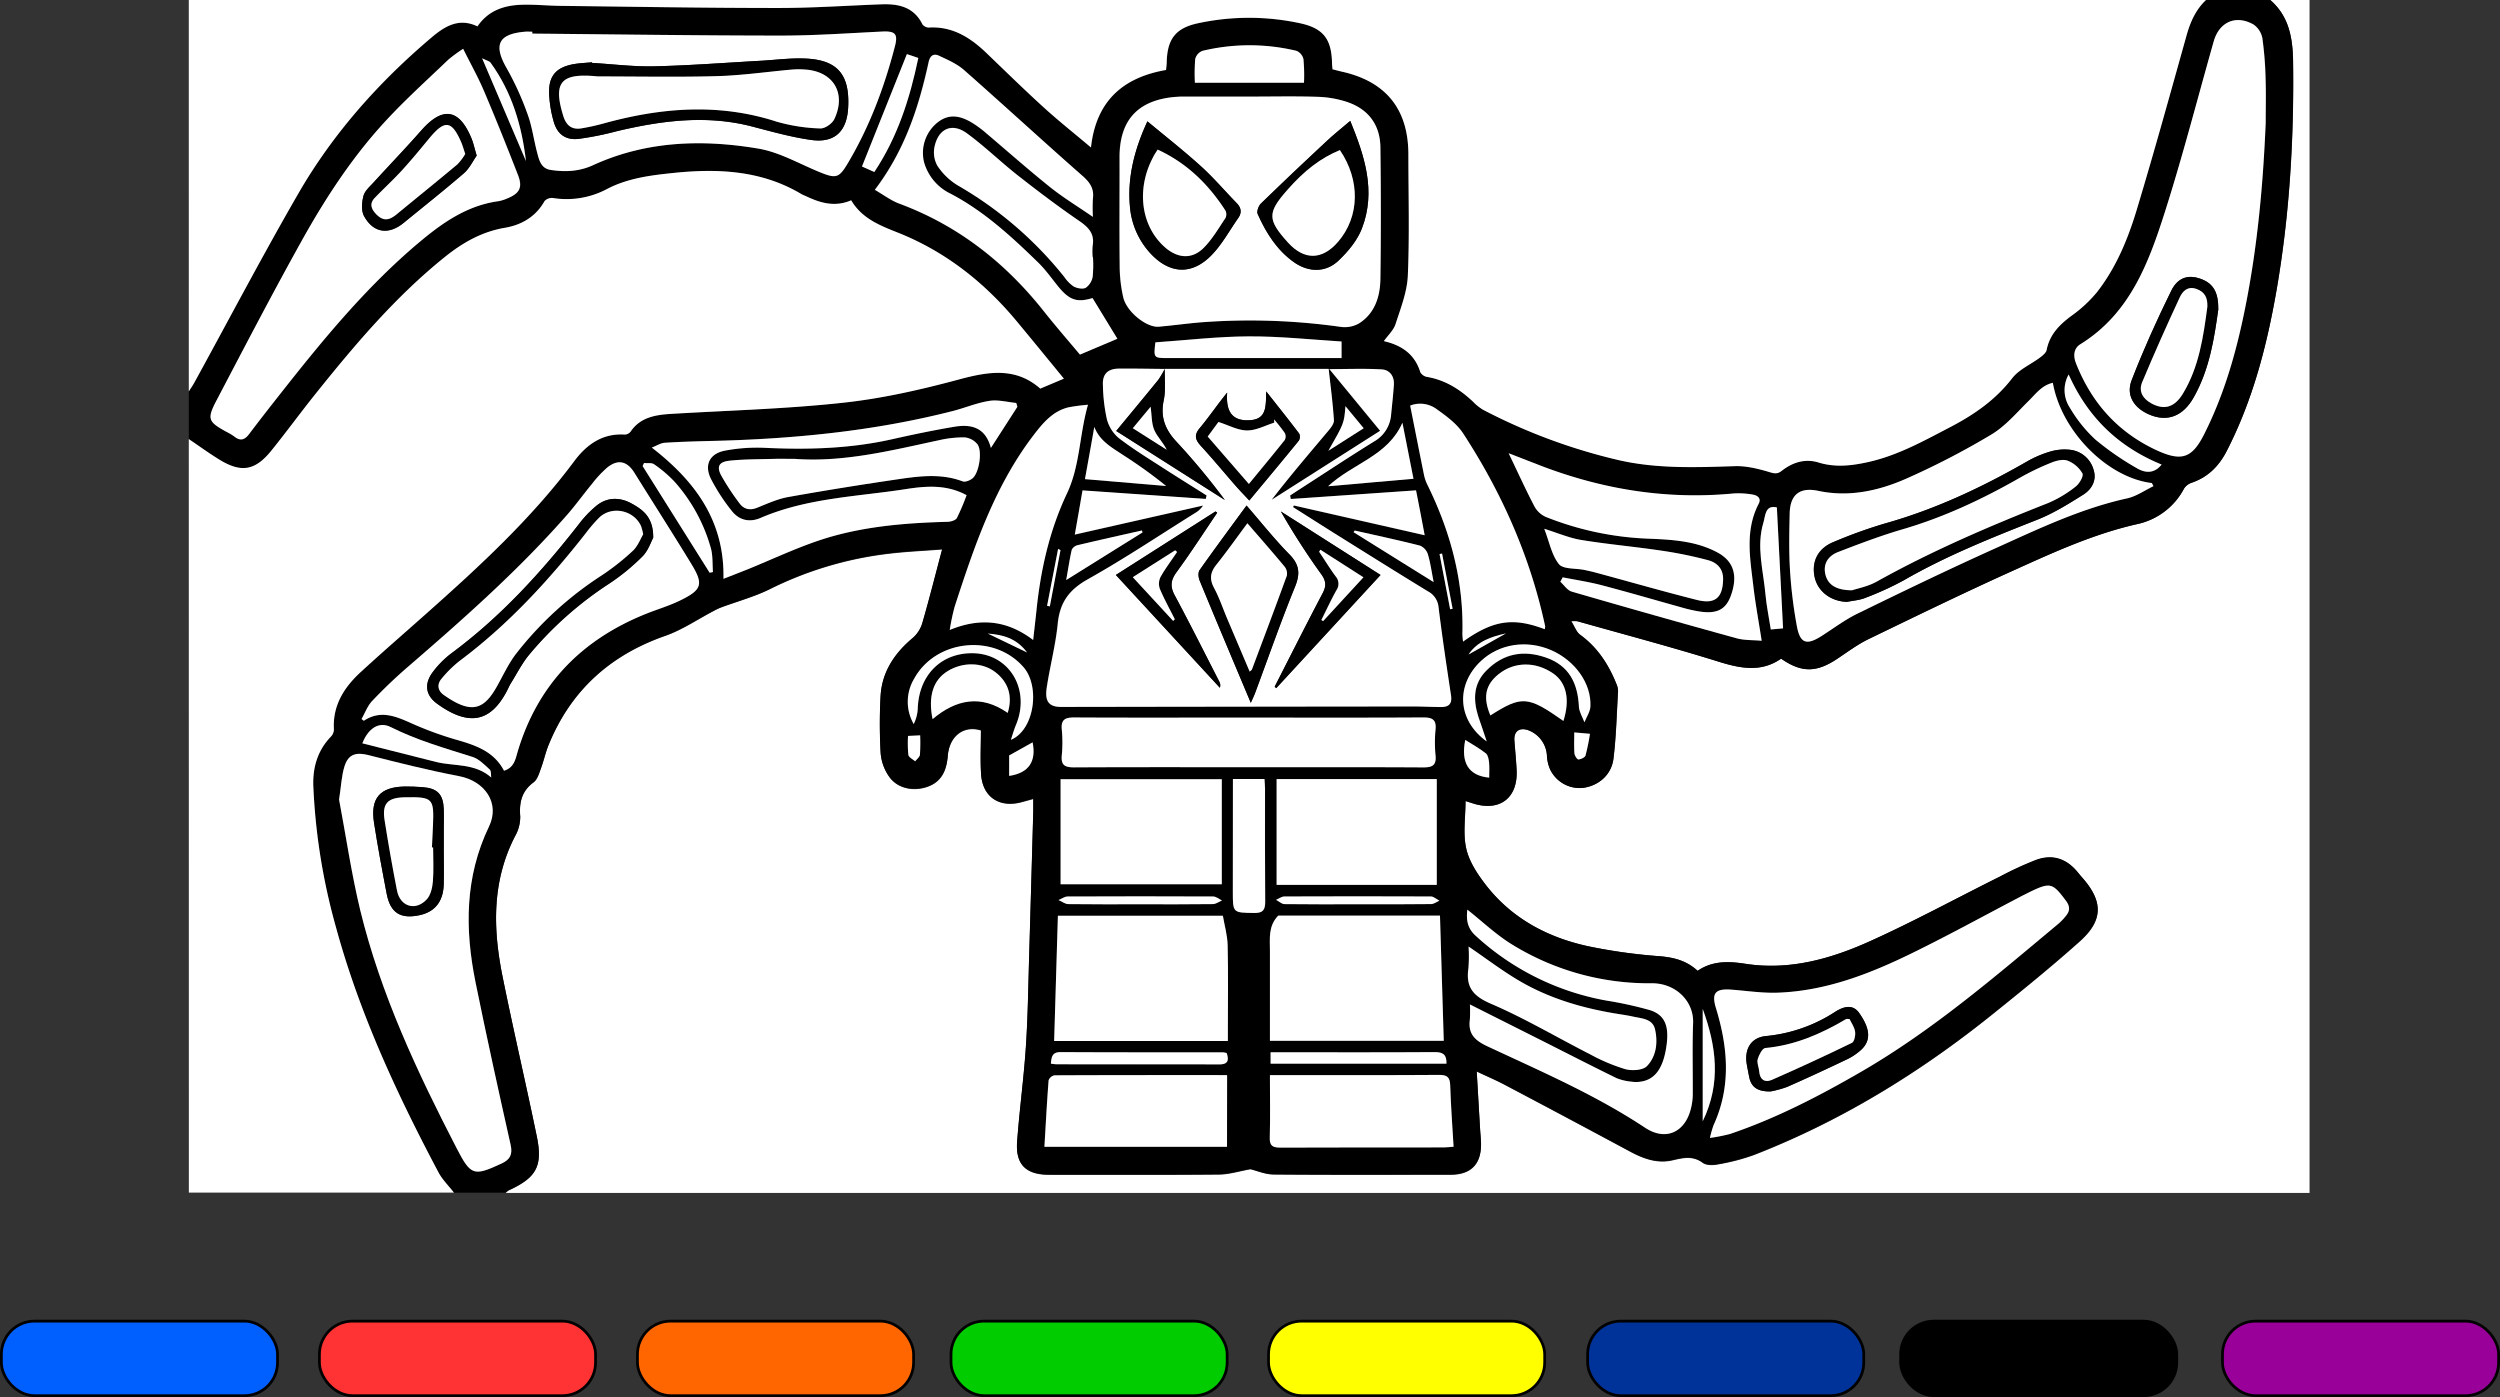 <svg id="Layer_1" data-name="Layer 1" xmlns="http://www.w3.org/2000/svg" width="905.33" height="505.92" viewBox="0 0 905.33 505.92"><rect x="0" y="0" width="905.33" height="505.92" fill="#333333" stroke="none"/><defs><style>.cls-1{fill:#0060ff;}.cls-1,.cls-2,.cls-3,.cls-4,.cls-5,.cls-6,.cls-7,.cls-8{stroke:#000;stroke-miterlimit:10;}.cls-2{fill:#f33;}.cls-3{fill:#f60;}.cls-4{fill:#0c0;}.cls-5{fill:#ff0;}.cls-6{fill:#039;}.cls-8{fill:#909;}.cls-9{fill:#fff;}</style></defs><title>lego</title><g id="colors"><rect class="cls-1" x="0.5" y="478.42" width="100" height="27" rx="12"/><rect class="cls-2" x="115.67" y="478.42" width="100" height="27" rx="12"/><rect class="cls-3" x="230.84" y="478.42" width="100" height="27" rx="12"/><rect class="cls-4" x="344.39" y="478.42" width="100" height="27" rx="12"/><rect class="cls-5" x="459.38" y="478.42" width="100" height="27" rx="12"/><rect class="cls-6" x="574.93" y="478.42" width="100" height="27" rx="12"/><rect class="cls-7" x="688.28" y="478.42" width="100" height="27" rx="12"/><rect class="cls-8" x="804.83" y="478.42" width="100" height="27" rx="12"/></g><g id="drawing"><path class="cls-9" d="M834.9,29.33h14.24q0,215.93,0,432H195.9a6.19,6.19,0,0,1,1.11-.89c10-4.59,12.4-8.75,10.18-19.51-4-19.32-8.49-38.52-12.39-57.85-3.5-17.32-3.93-34.48,4.49-50.85a14.2,14.2,0,0,0,1.9-7.15c-.42-5.1.49-9.18,4.83-12.41,1.35-1,2-3.15,2.61-4.89,1.05-2.8,1.67-5.77,2.79-8.54,8-19.71,22.23-32.61,42.29-39.62,6.13-2.14,11.68-5.94,17.5-9a23,23,0,0,1,2.65-1.26c5.95-2.22,12.17-3.88,17.82-6.7A130.8,130.8,0,0,1,333.77,230c6.75-.86,13.57-1.13,20.22-1.66-2.48,9.32-4.66,18-7.15,26.6a11.55,11.55,0,0,1-3.34,5.4C336.68,266,332,272.9,331.66,282a184.66,184.66,0,0,0,.06,20.24,17.2,17.2,0,0,0,3.15,8.52c3,4.15,8.58,5.27,13.54,3.62,5.47-1.81,7.17-6.11,7.61-11.3.6-7.29,5.88-11.09,12-9.19,0,5.37-.26,10.61.06,15.81.51,8.27,6.54,12.33,14.61,10.19l4.29-1.18c0,1.79,0,3.16,0,4.53q-.72,25.66-1.46,51.33c-.34,11.24-.47,22.5-1.2,33.71-.76,11.56-2.34,23.06-3.19,34.61-.6,8.23,3.22,11.9,11.54,11.91,20.49,0,41,.09,61.49-.09,3.68,0,7.35-1.2,11.46-1.92,2.31.55,5.36,1.89,8.43,1.91,21.37.18,42.74.11,64.12.08,7.3,0,11-3.84,10.95-11.14,0-1.74-.23-3.49-.33-5.23-.4-6.77-.79-13.54-1.23-21,4,1.88,7.32,3.28,10.49,5q22.5,11.88,44.91,23.92c4.86,2.62,9.88,4.49,15.39,3.25,3.89-.89,7.4-1.81,11.08.9,1.29.95,3.71.91,5.46.56a76.53,76.53,0,0,0,13-3.38c31.58-12.29,60.12-29.84,86.47-51,10.7-8.6,21.39-17.25,31.62-26.4,8.51-7.63,8.43-14.47.88-23-.58-.65-1.13-1.33-1.68-2-4.07-4.91-9.05-6.6-15.05-4.42a122.8,122.8,0,0,0-12.89,5.93C721.51,354.48,706,362.94,690,370.16c-14.2,6.4-29.15,10.65-45.11,8.19-6-.93-11.95-1.18-17.33,2.55-4-3.71-8.6-4.86-13.81-5.3A197.18,197.18,0,0,1,587.91,372c-14.64-3.19-27.5-10-36.89-22-3.09-4-6.14-8.53-7.23-13.28-1.24-5.45-.28-11.4-.28-17.31l2.73.87c9.61,3.06,16.22-1.91,15.78-11.94-.17-3.61-.54-7.22-.81-10.83-.25-3.27,1.72-4.81,4.85-3.81A10.42,10.42,0,0,1,573,302.8a14.15,14.15,0,0,0,1.1,5,11.84,11.84,0,0,0,11.85,6.84c5.65-.7,10.39-4.64,11.13-10.54,1-7.9,1.16-15.91,1.64-23.87a6.34,6.34,0,0,0-.3-2.57c-2.85-7.33-6.9-13.77-13.43-18.5-1.32-1-1.93-2.89-3.19-4.88a13.24,13.24,0,0,1,2.21,0c17,4.82,34.19,9.35,51.1,14.63,8,2.49,15.46,4,22.7-1.07,7.41,5.1,12.72,5.07,20.19.14,3.75-2.47,7.37-5.23,11.38-7.18,17.52-8.5,35-17,52.78-25,14.42-6.53,28.86-13.12,44.46-16.66a25.12,25.12,0,0,0,17.11-12.92,5.32,5.32,0,0,1,2.8-2.11c5.9-2,9.88-6.06,12.67-11.53,9.38-18.32,14.47-38,18-58.09,4.77-27.54,6.38-55.32,6-83.24C843,43,841.64,35.14,834.9,29.33Z" transform="translate(-12.78 -29.33)"/><path d="M834.9,29.33c6.74,5.81,8.14,13.63,8.25,21.94.38,27.92-1.23,55.7-6,83.24-3.49,20.12-8.58,39.77-18,58.09-2.79,5.47-6.77,9.49-12.67,11.53a5.32,5.32,0,0,0-2.8,2.11,25.12,25.12,0,0,1-17.11,12.92c-15.6,3.54-30,10.13-44.46,16.66-17.74,8-35.26,16.53-52.78,25-4,1.95-7.63,4.71-11.38,7.18-7.47,4.93-12.78,5-20.19-.14-7.24,5-14.71,3.56-22.7,1.07-16.91-5.28-34.05-9.81-51.1-14.63a13.24,13.24,0,0,0-2.21,0c1.26,2,1.87,3.92,3.19,4.88,6.53,4.73,10.58,11.17,13.43,18.5a6.34,6.34,0,0,1,.3,2.57c-.48,8-.66,16-1.64,23.87-.74,5.9-5.48,9.84-11.13,10.54a11.84,11.84,0,0,1-11.85-6.84,14.15,14.15,0,0,1-1.1-5,10.42,10.42,0,0,0-6.93-9.13c-3.13-1-5.1.54-4.85,3.81.27,3.61.64,7.22.81,10.83.44,10-6.17,15-15.78,11.94l-2.73-.87c0,5.91-1,11.86.28,17.31,1.09,4.75,4.14,9.33,7.23,13.28,9.39,12,22.25,18.82,36.89,22a197.18,197.18,0,0,0,25.86,3.62c5.21.44,9.81,1.59,13.81,5.3,5.38-3.73,11.29-3.48,17.33-2.55,16,2.46,30.91-1.79,45.11-8.19,16-7.22,31.49-15.68,47.23-23.54a122.8,122.8,0,0,1,12.89-5.93c6-2.18,11-.49,15.05,4.42.55.67,1.1,1.35,1.68,2,7.55,8.56,7.63,15.4-.88,23-10.23,9.15-20.92,17.8-31.62,26.4-26.35,21.18-54.89,38.73-86.47,51a76.53,76.53,0,0,1-13,3.38c-1.75.35-4.17.39-5.46-.56-3.68-2.71-7.19-1.79-11.08-.9-5.51,1.24-10.53-.63-15.39-3.25q-22.4-12.08-44.91-23.92c-3.17-1.68-6.48-3.08-10.49-5,.44,7.5.83,14.27,1.23,21,.1,1.74.31,3.49.33,5.23.09,7.3-3.65,11.13-10.95,11.14-21.38,0-42.75.1-64.12-.08-3.07,0-6.12-1.36-8.43-1.91-4.11.72-7.78,1.89-11.46,1.92-20.5.18-41,.09-61.49.09-8.32,0-12.14-3.68-11.54-11.91.85-11.55,2.43-23.05,3.19-34.61.73-11.21.86-22.47,1.2-33.71q.76-25.67,1.46-51.33c0-1.37,0-2.74,0-4.53l-4.29,1.18c-8.07,2.14-14.1-1.92-14.61-10.19-.32-5.2-.06-10.44-.06-15.81-6.14-1.9-11.42,1.9-12,9.19-.44,5.19-2.14,9.49-7.61,11.3-5,1.65-10.55.53-13.54-3.62a17.2,17.2,0,0,1-3.15-8.52,184.66,184.66,0,0,1-.06-20.24c.38-9.08,5-16,11.84-21.68a11.55,11.55,0,0,0,3.34-5.4c2.49-8.6,4.67-17.28,7.15-26.6-6.65.53-13.47.8-20.22,1.66a130.8,130.8,0,0,0-42.09,12.72c-5.65,2.82-11.87,4.48-17.82,6.7a23,23,0,0,0-2.65,1.26c-5.82,3-11.37,6.84-17.5,9-20.06,7-34.31,19.91-42.29,39.62-1.12,2.77-1.74,5.74-2.79,8.54-.65,1.74-1.26,3.89-2.61,4.89-4.34,3.23-5.25,7.31-4.83,12.41a14.2,14.2,0,0,1-1.9,7.15c-8.42,16.37-8,33.53-4.49,50.85,3.9,19.33,8.41,38.53,12.39,57.85,2.22,10.76-.18,14.92-10.18,19.51a6.19,6.19,0,0,0-1.11.89H177.15c-1.9-2.45-4.2-4.69-5.63-7.39-15-28.4-28.56-57.45-37.06-88.6a224,224,0,0,1-8.24-51.29c-.23-6.7,1.54-12.84,6.37-17.85a3.9,3.9,0,0,0,1.09-2.6c-.51-8.8,3.77-15.36,9.87-20.94,7.82-7.17,15.84-14.12,23.77-21.18,19.13-17,38-34.33,53.36-55,4.5-6,10.24-10.21,18.37-9.67a2.82,2.82,0,0,0,2.08-1.09c3.53-5.14,8.9-6,14.49-6.39,20.68-1.28,41.44-1.81,62-4,14.32-1.55,28.57-4.75,42.5-8.5,10.7-2.88,20.51-4.45,29.36,3.34l8.55-3.61c-5.75-7-11.45-14.06-17.27-21-11.55-13.84-25.38-24.77-42.13-31.59-6.78-2.76-13.55-5.17-17.63-12-5.82,2.55-11.13,1-16.33-1.47-.57-.27-1.17-.47-1.7-.78C288.49,91,272.68,90.29,256.52,92c-8.19.85-16.39,1.88-23.87,5.78a31.12,31.12,0,0,1-19.6,3.29,3.64,3.64,0,0,0-3.06,1.09c-3.19,5.74-8.39,8.66-14.45,9.7-8.32,1.42-15.22,5.39-21.62,10.52-17.83,14.33-32.5,31.67-46.72,49.41-5.47,6.82-10.62,13.89-16.11,20.7-5.9,7.32-10.93,8.17-18.84,3.33-3.8-2.33-7.41-5-11.1-7.46V171.08c.64-1,1.35-2,1.94-3.07,12.54-22.88,24.68-46,37.71-68.57C133.33,77.73,149.85,59.18,169,43c4.81-4.08,9.95-7.33,16.71-4.08,3.87-5.72,9.59-7.62,15.93-7.83,4.72-.16,9.47.34,14.21.4,26.24.31,52.48.76,78.72.77,12.48,0,24.95-.87,37.43-1.33,6.21-.23,11.72.94,14.83,7.21a2.93,2.93,0,0,0,2.32,1.2c8.43-.53,14.86,3.46,20.65,9,6.86,6.54,13.6,13.21,20.61,19.59,5.5,5,11.33,9.65,17.47,14.83,1.86-16.88,11.64-25.34,27.19-28.06.09-1,.22-1.86.24-2.72.18-8.45,3.18-12.47,11.39-14.21a87.64,87.64,0,0,1,36.84,0c8.48,1.82,11.44,5.72,11.64,14.4,0,.73.11,1.45.17,2.29,1.33.34,2.52.66,3.72.93C514.8,58.91,522.79,69,522.8,85.23c0,14.62.43,29.27-.2,43.86-.26,5.92-2.6,11.81-4.45,17.56-.72,2.21-2.71,4-4.23,6.16,6.57,1.52,11.22,4.79,13.2,11.25a3.56,3.56,0,0,0,2.49,1.72c6.55,1.13,11.83,4.49,16.57,8.93a17.43,17.43,0,0,0,3.75,3,207.85,207.85,0,0,0,49,18.19c13.94,3.22,28,2.63,42.15,2.19,4.22-.14,8.59,1,12.7,2.21,1.81.55,2.79.59,4.23-.53,3.94-3.06,8.44-4.5,13.34-3,6.11,1.88,12.09,1.15,18.11-.2,10.75-2.42,20.25-7.74,29.87-12.78,8.47-4.45,16.13-9.75,22.12-17.53,2.45-3.19,6.7-5,10.07-7.5,1-.73,2.22-1.71,2.41-2.74,1.07-5.6,4.62-9.15,9-12.39a47.76,47.76,0,0,0,9.25-8.58c6.93-8.87,11.19-19.23,14.4-29.87,6.31-20.91,12.12-42,18-63,1.37-4.92,3.32-9.37,7.07-12.91ZM434.58,162.92h0c-5.49-.05-11-.17-16.49-.12-4.16,0-6.12,2-5.9,6a62.4,62.4,0,0,0,1.42,12.24A13.33,13.33,0,0,0,418,188c5.33,4.1,11.11,7.62,16.77,11.28,5,3.22,10,6.32,15,9.48l-.29,1.25L404.77,207c-.94,5.34-1.83,10.41-2.8,16l46.39-10.57a8.46,8.46,0,0,1-2.82,2.67c-12.92,8.08-25.6,16.59-38.87,24-6.8,3.81-10.21,8.45-10.94,16.14s-2.81,15.47-4,23.25c-.75,5,.94,6.87,5.27,6.87q63.56-.1,127.11-.17c3.5,0,7,.18,10.48.2,2.81,0,4-1.22,3.56-4.22-1.61-10.6-3.19-21.22-4.51-31.86a7.18,7.18,0,0,0-3.86-5.81c-10.76-6.57-21.45-13.27-32.14-19.95-5.59-3.49-11.14-7-16.71-10.56l.31-.58,47.37,10.77c-1.16-6-2.16-11.23-3.13-16.25L480.14,210c-.07-.42-.15-.85-.22-1.28,1.21-.79,2.42-1.59,3.63-2.37,8.92-5.75,17.77-11.63,26.8-17.2a12.18,12.18,0,0,0,6.13-9.68c.39-3.6.8-7.2,1-10.81.21-3.08-1.46-5.41-4.36-5.59-6-.37-12.07-.11-19-.11l18.38,22.4-39.28,25c6.57-8.56,13.48-16.61,20.3-24.73,1-1.19,2.33-2.78,2.25-4.11-.39-6.18-1.22-12.34-1.9-18.57Zm31.16-98.61v0H440.27c-.63,0-1.25,0-1.87.1-13.59,1.13-20.28,8.36-20.27,21.86,0,13-.1,26,.05,39a52.16,52.16,0,0,0,1.32,11.84c1.31,5.27,8.5,10.89,12.81,10.52,5-.43,9.92-1.12,14.89-1.55a234.65,234.65,0,0,1,51.15,1.63,10.45,10.45,0,0,0,6.53-1.29c5.8-3.71,7.63-9.81,7.72-16.21.25-15.86.23-31.72,0-47.57-.09-8.1-4.29-13.76-12-16.37a37.37,37.37,0,0,0-10.6-1.88C482,64.12,473.85,64.31,465.74,64.31Zm367.52,9.52c0-5.25.14-10.49,0-15.73a127.49,127.49,0,0,0-1.16-14.89,7.77,7.77,0,0,0-3.26-5.06c-6.39-3.58-12.39-.86-14.36,6.11-5.86,20.63-11.19,41.43-17.7,61.85-5.89,18.47-12.69,36.74-30.54,47.81-2.47,1.53-2.73,4.21-1.62,7,5.67,14.33,15.22,25,29.32,31.5,9,4.12,12.7,2.81,17.1-5.93,7.49-14.83,11.87-30.66,15.06-46.87C830.34,117.92,832.33,95.94,833.26,73.83ZM135.57,318.88c2.41,12.77,4.38,26.64,7.69,40.17,7.43,30.39,20.63,58.54,34.94,86.19,5.09,9.84,6.1,10.1,16.15,5.47,3.09-1.43,4.14-3.24,3.35-6.78C193.31,424.33,189,404.72,185,385c-3.88-19.21-3.9-38.1,4.89-56.4,4.06-8.47-1.49-16.44-10.85-18.23-11-2.09-21.88-4.84-32.74-7.6-4.41-1.13-7.31-.45-8.71,3.92C136.46,310.2,136.33,314,135.57,318.88ZM180.5,47a56.13,56.13,0,0,0-5.34,3.92C167.69,58.07,160,65,153,72.59c-12.24,13.11-22,28.09-30.75,43.68-10.7,19.16-20.83,38.65-31,58.09-3.52,6.73-3,7.69,3.64,11.34a20.35,20.35,0,0,1,2.88,1.73c2.18,1.73,3.74,1.13,5.3-.93,3.76-5,7.6-9.89,11.46-14.79,15.3-19.43,31-38.54,50-54.54,8.47-7.12,17.42-13.44,28.83-15a14.26,14.26,0,0,0,3.2-1c4.48-1.81,5.63-4,3.88-8.47-4-10.21-8-20.4-12.34-30.49C185.89,57.22,183.21,52.45,180.5,47ZM632,441.41A61.09,61.09,0,0,0,639.3,440c16.63-5.62,32.13-13.65,47.27-22.4,26.08-15.07,48.79-34.66,71.8-53.85a20.72,20.72,0,0,0,2.57-2.72c1.44-1.74,1.56-3.39.09-5.37-4.91-6.62-5.72-6.89-13.16-3.3-1,.49-2,1-3,1.51-13.15,6.88-26.16,14-39.49,20.57C690,382,674,388.19,656.55,388.81c-5.57.2-11.18-.68-16.78-1.1-5.82-.43-7.23,1.26-5.57,6.69,4.35,14.22,5.56,28.38-.87,42.4A38.05,38.05,0,0,0,632,441.41ZM205.55,41.5v-.69c-.88,0-1.76-.06-2.62,0-9.75.83-11.51,4.81-6.6,13.31a105.42,105.42,0,0,1,7.54,16.62c1.62,4.42,2.21,9.21,3.43,13.79.73,2.76,1.37,5.81,4.94,6.34,5.25.79,10.29.59,15.34-1.73,19.21-8.8,39.5-9.43,59.82-6,7.68,1.3,14.88,5.52,22.25,8.53,5.94,2.43,7,2.14,10.23-3.33,7.83-13.21,13.13-27.44,17-42.25,1.17-4.52.11-5.57-4.72-5.33-12.22.6-24.44,1.47-36.66,1.46C265.5,42.21,235.53,41.77,205.55,41.5ZM195.3,308.43c3.91-1.2,4.2-4.58,5.06-7.43,7.33-24,23.12-40,46.12-49.27,4.27-1.73,8.75-3,12.86-5.07,7.59-3.77,8.18-5.82,3.79-13-6.75-11.09-13.76-22-20.61-33-2.64-4.26-5.94-5.11-9.87-2a40.24,40.24,0,0,0-5.59,6c-2.95,3.55-5.62,7.33-8.66,10.8-17.64,20.17-37.65,37.86-57.88,55.33-4.52,3.91-8.86,8.06-13,12.4-1.71,1.79-2.61,4.35-3.87,6.56l.84.63c6-4,11.4-1.69,17.06.83a123.8,123.8,0,0,0,16,5.91C184.69,299.12,191.54,301.24,195.3,308.43Zm199.22,97.88h62.91V402c0-10.12.16-20.24-.08-30.35-.09-3.64-1.15-7.26-1.73-10.69H395.88C395.42,376.08,395,391,394.52,406.31Zm81.15-45.4c-3.67,3.76-3,8.33-3,12.76v32.57h62.95c-.46-15.3-.92-30.23-1.37-45.33ZM792.61,205.39l-.57-1.14c-16.06-1.91-32.77-18.71-35.86-36.3-4,.88-6.13,4-8.76,6.54-4.33,4.28-8.41,9.14-13.52,12.2a283.8,283.8,0,0,1-30.88,16c-10,4.43-20.67,6.74-31.78,4.39-6.69-1.41-10.21,1.2-10.36,8.19s-.3,13.76.12,20.61a168.82,168.82,0,0,0,2.44,20.05c1.17,6.43,3.52,7.19,9,3.69,4.32-2.75,8.45-5.87,13-8.1,16.5-8.05,33-16,49.76-23.57,15.57-7,31-14.45,47.89-18.16C786.44,209.07,789.45,206.9,792.61,205.39ZM465.16,289.2h-6c-19.12,0-38.24.06-57.36-.05-3.27,0-4.89.72-4.54,4.37a49.61,49.61,0,0,1,0,9.36c-.35,3.64,1.2,4.36,4.51,4.34,21.87-.12,43.73-.06,65.6-.06,20.24,0,40.48-.05,60.73.07,3.28,0,4.87-.68,4.51-4.34a48,48,0,0,1,0-9.36c.34-3.59-1.13-4.41-4.48-4.39C507.15,289.27,486.16,289.2,465.16,289.2Zm-61.3-131.46,13.56-5.7-9.12-14.77c-5.47,1.69-8.26.85-12.28-4-2.47-3-4.68-6.21-7.43-8.89C378.93,115,369,105.85,356.9,99.49a18.1,18.1,0,0,1-9.62-11.43,14.14,14.14,0,0,1,5.23-14.63c3.81-2.81,7.9-2.51,13.16,1A39.85,39.85,0,0,1,369,76.88c8,6.77,15.87,13.72,24,20.27,4.68,3.75,9.85,6.88,15.45,10.73a58.15,58.15,0,0,1,0-6.6c.49-3.62-1.07-5.87-3.75-8.23-14.42-12.7-28.55-25.71-43-38.41-2.54-2.23-5.86-3.65-9-5.12-1.94-.93-3.24,0-3.72,2.26-3.55,16.31-8.63,32-19.49,46.31,3.14,1.8,5.82,3.86,8.85,5,21.33,7.92,38.44,21.39,52.46,39.11C395.3,147.73,400,153.07,403.86,157.74ZM455.23,311.5H396.85v38.06h58.38Zm77.85,38.27V311.46h-58v38.31ZM248.82,191.42c16.2,12.52,26.37,27,25.95,47.53,2.65-1,5.65-2.19,8.63-3.39,8.89-3.61,17.59-7.78,26.69-10.75,14.83-4.84,30.3-6.09,45.84-6.51,1.17,0,2.92-.54,3.37-1.38a81.36,81.36,0,0,0,3.51-8.26c-7.22-3.93-14.64-3.35-21.93-2.21-17.7,2.75-35.87,3.19-52.69,10.45-4.06,1.75-7.81.8-10.44-2.58a69.5,69.5,0,0,1-7.52-11.57c-2.55-5.14-.4-9.26,5.3-10.26a62.52,62.52,0,0,1,13.78-1c15.66.76,31.2.37,46.57-3.1,7.43-1.67,14.88-3.23,22.38-4.49,6-1,11.34,0,13.35,7.65l9.6-14.9c-.14-.46-.27-.92-.41-1.39-3.23-.3-6.55-1.24-9.66-.76-4.52.7-8.85,2.54-13.31,3.68C329,185.54,299.58,188.34,269.91,189c-5.49.13-11,.29-16.46.65C252,189.78,250.68,190.69,248.82,191.42Zm401.92,70c-1.17-7.55-2.31-13.67-3-19.84-1.16-10-3.11-20.1,1.93-29.75,1.11-2.13-.57-3.1-2.23-3.37a29.37,29.37,0,0,0-7.06-.37c-24.62,2.31-48.26-1.67-71.17-10.67-3.14-1.23-6.3-2.45-10.07-3.91,3.33,6.93,6.16,13.17,9.33,19.23a8.69,8.69,0,0,0,4.06,3.8A111.2,111.2,0,0,0,610,224.41c8.44.35,17,.83,24.74,5,5.86,3.17,7.41,8.34,4.89,15.46-1.88,5.32-5.24,7-12,5.81q-2.58-.45-5.11-1.16c-9.85-2.74-19.67-5.62-29.56-8.22-4.69-1.24-9.52-2-14.28-2.9l-.87,1.59c1.37,1.23,2.54,3.12,4.14,3.58q29.79,8.67,59.71,16.9C644.49,261.25,647.58,261.08,650.74,261.37ZM545.08,393.07a50.44,50.44,0,0,1,0,5.43c-.69,5.09,1.65,7.53,6.28,9.7,19.43,9.09,39.18,17.59,57.18,29.52,7.55,5,14.7,1.56,16.66-7.28a21.64,21.64,0,0,0,.59-4.45c.06-8.73-.2-17.47.13-26.19.29-7.86-6.22-14.44-14.91-14.4a94.32,94.32,0,0,1-50.93-14.22c-5.63-3.51-10.53-8.19-15.88-12.43-.43,3.53-.15,6.61,3,9.45a94.65,94.65,0,0,0,47.36,23.48,138.28,138.28,0,0,1,15.69,3.44c5.3,1.66,6.95,5.5,6.17,12.07-1,8.72-4.11,13.17-9.61,13.87a10,10,0,0,1-3,0,19.58,19.58,0,0,1-5.45-1.23c-9-4.38-17.83-8.94-26.74-13.43Zm-158.16-132c.42-3.79.8-7,1.13-10.23,1.49-14.87,4.7-29.34,11.11-42.88,4.74-10,4.43-21,7.59-32.09a69.27,69.27,0,0,0-7,.92c-5.71,1.39-9.27,5.66-12.63,10-14.22,18.56-21.52,40.33-28.64,62.17a80.74,80.74,0,0,0-1.79,8.44C367.8,252.9,377.54,254,386.92,261.09Zm185.26-3.9a4.86,4.86,0,0,0,.16-1.06c-5.4-25.17-15.69-48.31-29.67-69.79-2.29-3.52-6-6.27-9.52-8.76a10,10,0,0,0-9.69-1.36c1.68,8.48,3.31,16.78,5,25.08a14.91,14.91,0,0,0,1.19,3.5c8.38,17,13.23,34.87,12.72,54a25.47,25.47,0,0,0,.24,2.89C553.5,253.9,560.74,252.84,572.18,257.19ZM457.12,444.63v-26c-21,0-41.77,0-62.5.08a2.88,2.88,0,0,0-2.14,1.81c-.61,7.93-1,15.87-1.52,24.08Zm15.54-26c0,7.87.15,15.21-.08,22.54-.09,3.09,1,3.73,3.88,3.72,19.72-.1,39.44-.05,59.16-.07,1.08,0,2.16-.15,3.52-.26-.44-7.62-1-14.93-1.22-22.26-.09-2.92-1.07-3.76-4-3.74-17.22.13-34.45.07-51.67.07Zm-172-223.15c-2.63,0-5-.06-7.37,0-5.48.16-11,.09-16.42.68-3.78.4-4.62,2.19-2.84,5.43a88.24,88.24,0,0,0,6.58,10c1.54,2.09,3.68,2.67,6.31,1.62,3.7-1.48,7.42-3.2,11.29-3.9,13.61-2.44,27.28-4.61,41-6.62,7.4-1.08,14.86-1.84,22.19.94,1,.36,2.73-.36,3.64-1.14,2.37-2,3.57-9.87,1.71-12.31a6.83,6.83,0,0,0-4.56-2.47,39.16,39.16,0,0,0-9.25,1C335.59,192.44,318.36,196.8,300.67,195.51Zm107.9-73.07h-.1a24.49,24.49,0,0,1,0-4.11c.76-4.35-1.43-6.69-4.85-9-7.6-5.21-15-10.78-22.22-16.47-6.27-4.93-12-10.55-18.43-15.25-5.34-3.92-10.28-1.8-11.73,4.72a10,10,0,0,0,1,7,23.32,23.32,0,0,0,7.4,7.13,136.53,136.53,0,0,1,38.61,33.2,12.54,12.54,0,0,0,3.39,3.42c1.24.65,3.28,1,4.35.44a6.16,6.16,0,0,0,2.49-4A42,42,0,0,0,408.57,122.44Zm136,249.66a53.93,53.93,0,0,1-.06,7.84c-1,6.72,1.53,10,8.08,12.85,12.35,5.29,24,12.24,36,18.35a67.09,67.09,0,0,0,12.72,5.37c2.43.65,6.38.43,7.86-1.12,3.39-3.53,4-8.61,2.9-13.35-.89-3.82-4.79-3.86-7.91-4.56-1.46-.32-3-.57-4.43-.8-12.93-2-25.43-5.49-36.76-12.14C556.71,380.84,550.87,376.37,544.6,372.1ZM572,220.82c1.83,4.76,2.66,9.52,5.31,12.79,1.55,1.92,6,1.46,9.18,2.11,1.58.33,3.16.69,4.72,1.12,12,3.26,24,6.7,36.09,9.75,6.61,1.67,9.38-.83,9.47-7.58,0-3.77-2.31-6-5.38-6.8a149.16,149.16,0,0,0-17.14-3.5c-9.6-1.43-19.29-2.28-28.86-3.84C581.08,224.16,576.93,222.34,572,220.82ZM459.26,311.43v40.76c0,7.8,0,7.65,7.73,7.76,3.23.05,4-1.17,4-4.16-.12-13.61-.05-27.23-.07-40.84,0-1.1-.12-2.2-.2-3.52ZM485,59.28a64.15,64.15,0,0,0-.12-8.5,4.36,4.36,0,0,0-2.53-3,72.93,72.93,0,0,0-34,0,4.28,4.28,0,0,0-2.65,2.92,63.17,63.17,0,0,0-.13,8.63ZM498.6,153c-11.34-.7-22.5-1.95-33.65-1.9s-22.55,1.39-33.77,2.16c-.67,5.7-.67,5.7,4.69,5.69H498.6Zm53.89,135.43c11.43-7.25,13.57-7.07,26.45,2,2.46-7.72,1.13-13.88-3.71-17.21-6.4-4.41-14.15-4.29-19.81.3C550.66,277.36,549.74,281.86,552.49,288.41Zm-174.79-.92c1.89-6.1.34-11-4.48-14.76s-11.78-3.76-17.29-.36c-5.23,3.22-7.11,9.09-5.44,17.38C359,282.54,368.06,280.77,377.7,287.49Zm1.15,9.75c8.53-3.51,10.65-19.26,4.63-26.22-10.67-12.34-31.84-10.16-39.67,4.14a16.22,16.22,0,0,0-.14,16.4,14.22,14.22,0,0,0,1.46-5.65c.41-12.13,8.56-20.26,20.18-20,13.09.3,20.72,13.21,15.37,26C380,293.62,379.45,295.45,378.85,297.24Zm172.33.6c-1.23-3.68-2.17-6.35-3-9-1.91-6.09-1.86-11.88,3-16.72,6.1-6.11,13.29-7.44,21.37-4.68,8.56,2.92,11.68,9.4,12.07,17.91.09,1.88,1.28,3.72,2,5.58.75-1.93,2.07-3.83,2.16-5.79.37-8.28-5.54-16.51-14.13-20.3-8.84-3.88-18.85-2.36-25.5,3.89C539.92,277.3,540.41,290.11,551.18,297.84ZM536.59,414.52c.11-3.37-1.32-4.22-4.33-4.19-18.49.13-37,.06-55.48.06H472.9v4.13ZM457,410.68a6.88,6.88,0,0,0-1.26-.26c-19.61,0-39.22,0-58.83-.09-3.15,0-3.3,1.83-3.53,4.18a17.84,17.84,0,0,0,2,.23c19.61,0,39.23,0,58.84.05C457.23,414.8,458,413.63,457,410.68Zm-266.34-99.8c-.16-1,0-2.36-.55-2.88-1.91-1.73-3.89-3.83-6.22-4.56-10.06-3.18-20.17-6.06-29.69-10.84-4.15-2.09-8.09.44-10.22,5.91l26.76,6.76C177.24,306.9,184.6,305.59,190.68,310.88ZM246,197l-.51,1.1,24.27,38.63,1.2-.24c-.22-2.88,0-5.89-.75-8.63A60.72,60.72,0,0,0,257.26,204a45.23,45.23,0,0,0-7.63-6.56C248.76,196.84,247.21,197.14,246,197Zm274.67-14.6c-5.3,12.1-17.93,14.65-26.89,23l30.92-2.71C523.26,195.62,522,189.19,520.64,182.41ZM329.39,91.63c8.47-12.72,12.88-26.67,15.94-41.35l-4.14-1.4-16.26,40.7Zm79.67,92.28c-1.11,6.19-2.21,12.37-3.38,18.93l29.39,2.48a170.73,170.73,0,0,0-15.58-11.21C415.5,191.42,411,189.12,409.06,183.91Zm247.18,29.18c-4.3-1-4.13,3.06-4.87,5.51-2.64,8.68,0,17.32.74,26,.38,4.18,1.25,8.31,1.93,12.72l4.44-.4C657.72,242.07,657,227.68,656.24,213.09Zm105.67-48.15a11.55,11.55,0,0,0,.4,11.94,50.6,50.6,0,0,0,9.23,11.56,102.66,102.66,0,0,0,15,10.39c2.89,1.75,6.24,2.26,9.06-1.27C780.06,191.21,768.87,180.62,761.91,164.94ZM504.12,356.8c9,0,18,0,26.93-.06,1,0,2-.8,3-1.23C533,355,532,354,531,354q-26.57-.15-53.11,0c-1,0-2,.8-3,1.23,1,.53,2,1.51,3.07,1.53C486.67,356.85,495.4,356.8,504.12,356.8Zm-78.31,0c8.73,0,17.46.05,26.18-.06,1.11,0,2.21-.85,3.31-1.31-1.05-.5-2.11-1.44-3.17-1.44q-26.36-.14-52.73,0c-1.1,0-2.2.84-3.3,1.29,1.18.51,2.35,1.44,3.54,1.46C408.36,356.85,417.09,356.79,425.81,356.8Zm77.55-135.35-.42.61,29,18.08c-.81-4.09-1.21-7.18-2.11-10.12a5.08,5.08,0,0,0-2.83-3.1C519.18,224.93,511.26,223.24,503.36,221.45Zm-76.82.68-.22-.7c-7.77,1.76-15.54,3.48-23.29,5.33a3.18,3.18,0,0,0-2.12,1.7c-.78,3.32-1.28,6.71-2,10.92ZM187.37,50.44c5.61,13.15,10.74,25.18,15.88,37.21-1.5-12.9-5.12-25-12.8-35.6C190,51.43,189,51.24,187.37,50.44Zm442,344.25v40.69C636.12,421.53,634.32,408.19,629.39,394.69Zm-77.32-83.75c0-1.86.13-3.72-.05-5.54-.11-1.13-.38-2.64-1.15-3.24-2.36-1.84-5-3.31-7.47-4.88C541.75,305.51,544.56,310.23,552.07,310.94Zm-173.84-.63c7.2-1.06,9.86-5.33,8.49-12.16l-8.49,4.75ZM493.82,192.57l12.8-8.2c-2.3-2.78-4.31-5.19-6.61-8C499.52,182.62,499.52,182.62,493.82,192.57Zm89.05,102c0,2.69-.12,5.17.07,7.61.07.81,1,2.22,1.42,2.19.93-.07,2.37-.73,2.59-1.45a75.66,75.66,0,0,0,1.6-7.85ZM346,295.62l-4.39.23a43.09,43.09,0,0,0,.12,6.87c.15.89,1.6,1.56,2.46,2.33.6-.8,1.63-1.55,1.73-2.41A67.11,67.11,0,0,0,346,295.62Zm50.8-67.05-.85-.49-4,20.64,1,.19Q394.88,238.74,396.82,228.57ZM535,229.79l-.91.2q1.9,10,3.83,20l.9-.17ZM384.72,265.62c-3.94-5.28-8.82-6.4-14.23-6.86Zm159.84.74,13.59-7.66C552.83,259.9,547.88,261.47,544.56,266.36Z" transform="translate(-12.78 -29.33)"/><path class="cls-9" d="M811.65,29.33c-3.75,3.54-5.7,8-7.07,12.91-5.88,21-11.69,42.08-18,63-3.21,10.64-7.47,21-14.4,29.87a47.76,47.76,0,0,1-9.25,8.58c-4.36,3.24-7.91,6.79-9,12.39-.19,1-1.44,2-2.41,2.74-3.37,2.52-7.62,4.31-10.07,7.5-6,7.78-13.65,13.08-22.12,17.53-9.62,5-19.12,10.36-29.87,12.78-6,1.35-12,2.08-18.11.2-4.9-1.51-9.4-.07-13.34,3-1.44,1.12-2.42,1.08-4.23.53-4.11-1.22-8.48-2.35-12.7-2.21-14.13.44-28.21,1-42.15-2.19a207.85,207.85,0,0,1-49-18.19,17.43,17.43,0,0,1-3.75-3c-4.74-4.44-10-7.8-16.57-8.93a3.56,3.56,0,0,1-2.49-1.72c-2-6.46-6.63-9.73-13.2-11.25,1.52-2.14,3.51-3.95,4.23-6.16,1.85-5.75,4.19-11.64,4.45-17.56.63-14.59.21-29.24.2-43.86,0-16.27-8-26.32-23.76-29.94-1.2-.27-2.39-.59-3.72-.93-.06-.84-.16-1.56-.17-2.29-.2-8.68-3.16-12.58-11.64-14.4a87.64,87.64,0,0,0-36.84,0c-8.21,1.74-11.21,5.76-11.39,14.21,0,.86-.15,1.71-.24,2.72-15.55,2.72-25.33,11.18-27.19,28.06-6.14-5.18-12-9.82-17.47-14.83-7-6.38-13.75-13-20.61-19.59-5.79-5.5-12.22-9.49-20.65-9a2.93,2.93,0,0,1-2.32-1.2c-3.11-6.27-8.62-7.44-14.83-7.21-12.48.46-25,1.34-37.43,1.33-26.24,0-52.48-.46-78.72-.77-4.74-.06-9.49-.56-14.21-.4-6.34.21-12.06,2.11-15.93,7.83-6.76-3.25-11.9,0-16.71,4.08-19.12,16.21-35.64,34.76-48.17,56.47C107.77,122,95.63,145.13,83.09,168c-.59,1.06-1.3,2.05-1.94,3.07V29.33Z" transform="translate(-12.78 -29.33)"/><path class="cls-9" d="M81.15,188.33c3.69,2.49,7.3,5.13,11.1,7.46,7.91,4.84,12.94,4,18.84-3.33,5.49-6.81,10.64-13.88,16.11-20.7,14.22-17.74,28.89-35.08,46.72-49.41,6.4-5.13,13.3-9.1,21.62-10.52,6.06-1,11.26-4,14.45-9.7a3.64,3.64,0,0,1,3.06-1.09,31.12,31.12,0,0,0,19.6-3.29c7.48-3.9,15.68-4.93,23.87-5.78,16.16-1.68,32-1,46.47,7.64.53.31,1.13.51,1.7.78,5.2,2.48,10.51,4,16.33,1.47,4.08,6.88,10.85,9.29,17.63,12,16.75,6.82,30.58,17.75,42.13,31.59,5.82,7,11.52,14,17.27,21l-8.55,3.61c-8.85-7.79-18.66-6.22-29.36-3.34-13.93,3.75-28.18,7-42.5,8.5-20.58,2.23-41.34,2.76-62,4-5.59.35-11,1.25-14.49,6.39a2.82,2.82,0,0,1-2.08,1.09c-8.13-.54-13.87,3.62-18.37,9.67-15.4,20.67-34.23,38-53.36,55-7.93,7.06-15.95,14-23.77,21.18-6.1,5.58-10.38,12.14-9.87,20.94a3.9,3.9,0,0,1-1.09,2.6c-4.83,5-6.6,11.15-6.37,17.85a224,224,0,0,0,8.24,51.29c8.5,31.15,22,60.2,37.06,88.6,1.43,2.7,3.73,4.94,5.63,7.39h-96Z" transform="translate(-12.78 -29.33)"/><path class="cls-9" d="M434.58,162.92h59.36c.68,6.23,1.51,12.39,1.9,18.57.08,1.33-1.24,2.92-2.25,4.11-6.82,8.12-13.73,16.17-20.3,24.73l39.28-25L494.19,163c6.9,0,12.95-.26,19,.11,2.9.18,4.57,2.51,4.36,5.59-.24,3.61-.65,7.21-1,10.81a12.18,12.18,0,0,1-6.13,9.68c-9,5.57-17.88,11.45-26.8,17.2-1.21.78-2.42,1.58-3.63,2.37.07.43.15.86.22,1.28l45.37-3.14c1,5,2,10.21,3.13,16.25l-47.37-10.77-.31.58c5.57,3.52,11.12,7.07,16.71,10.56,10.69,6.68,21.38,13.38,32.14,19.95a7.18,7.18,0,0,1,3.86,5.81c1.32,10.64,2.9,21.26,4.51,31.86.46,3-.75,4.24-3.56,4.22-3.49,0-7-.21-10.48-.2q-63.56.06-127.11.17c-4.33,0-6-1.88-5.27-6.87,1.16-7.78,3.22-15.45,4-23.25s4.14-12.33,10.94-16.14c13.27-7.44,25.95-15.95,38.87-24a8.46,8.46,0,0,0,2.82-2.67L402,222.91c1-5.55,1.86-10.62,2.8-16L449.43,210l.29-1.25c-5-3.16-10-6.26-15-9.48-5.66-3.66-11.44-7.18-16.77-11.28a13.33,13.33,0,0,1-4.35-6.93,62.4,62.4,0,0,1-1.42-12.24c-.22-4,1.74-6,5.9-6,5.5-.05,11,.07,16.49.12a31.53,31.53,0,0,1-2.37,4c-5,6.13-10,12.2-15.21,18.47l39.34,25a249.43,249.43,0,0,0-17.42-21c-4.17-4.43-6-9-4.72-15.09C435,170.64,434.49,166.72,434.58,162.92Zm31.16,120.93c.76-1.75,1.25-2.72,1.63-3.74,4.75-12.75,9.23-25.61,14.36-38.21,1.95-4.79,1.67-8.06-2-11.81-5.39-5.47-10.19-11.54-15.52-17.68-5.91,8.06-11.56,15.66-17,23.39-.59.84-.44,2.63,0,3.72C453.18,254.05,459.3,268.53,465.74,283.85ZM453.57,215l-.62-.47-36.08,23,37.66,40.84a2.75,2.75,0,0,0-.24-2.28c-5.34-10.42-10.58-20.89-16.12-31.21-1.71-3.19-1.44-5.47.67-8.36C444,229.53,448.68,222.22,453.57,215Zm20.81,63,.55.55,37.79-41-36.1-23a259.47,259.47,0,0,0,14.7,22.82c1.66,2.34,1.82,4.15.47,6.73C485.86,255.35,480.16,266.71,474.38,278Zm-3.06-106.94c-.19,5.15.38,10.06-5.93,10.44-6.85.42-8.69-3.71-8.21-10-3.66,4.48-6.56,8.84-9.91,12.82-2.25,2.67-1.57,4.36.49,6.6,4.3,4.68,8.35,9.59,12.53,14.37,1.52,1.74,3.14,3.38,4.9,5.28,6.2-7.47,12.12-14.53,17.93-21.68a2.7,2.7,0,0,0,.13-2.54C479.54,181.43,475.67,176.61,471.32,171.08Z" transform="translate(-12.78 -29.33)"/><path class="cls-9" d="M465.74,64.31c8.11,0,16.24-.19,24.34.09a37.37,37.37,0,0,1,10.6,1.88c7.67,2.61,11.87,8.27,12,16.37.19,15.85.21,31.71,0,47.57-.09,6.4-1.92,12.5-7.72,16.21a10.45,10.45,0,0,1-6.53,1.29,234.65,234.65,0,0,0-51.15-1.63c-5,.43-9.92,1.12-14.89,1.55-4.31.37-11.5-5.25-12.81-10.52a52.16,52.16,0,0,1-1.32-11.84c-.15-13,0-26-.05-39,0-13.5,6.68-20.73,20.27-21.86.62,0,1.24-.1,1.87-.1h25.47Zm-37.45,9C424,82.6,421,92.8,421.92,103.77A28.33,28.33,0,0,0,429,120.69c6.92,7.77,15.1,8.53,22.37,1.14,3.86-3.92,6.57-9,9.77-13.55,1.33-1.9,1.12-3.66-.52-5.35-4.33-4.46-8.37-9.24-13-13.4C441.45,83.89,434.8,78.69,428.29,73.27Zm73.45-.18c-3.2,2.74-6.09,5-8.78,7.55-7.9,7.38-15.78,14.8-23.53,22.34-.87.85-1.63,2.88-1.21,3.81,3,6.76,6.91,13,13.1,17.43,5.28,3.75,11.55,3.88,16.19-.56,3.43-3.27,6.77-7.26,8.44-11.59C511.21,98.49,506.87,85.67,501.74,73.09Z" transform="translate(-12.78 -29.33)"/><path class="cls-9" d="M833.26,73.83c-.93,22.11-2.92,44.09-7.2,65.82-3.19,16.21-7.57,32-15.06,46.87-4.4,8.74-8.15,10-17.1,5.93-14.1-6.49-23.65-17.17-29.32-31.5-1.11-2.82-.85-5.5,1.62-7,17.85-11.07,24.65-29.34,30.54-47.81,6.51-20.42,11.84-41.22,17.7-61.85,2-7,8-9.69,14.36-6.11a7.77,7.77,0,0,1,3.26,5.06,127.49,127.49,0,0,1,1.16,14.89C833.4,63.34,833.26,68.58,833.26,73.83Zm-17.17,67.59c.09-6.51-2-9.64-6.69-11.22-4.18-1.41-7.94-.43-10.32,4.4C793.86,145.19,789,156,784.73,167c-2.12,5.45.79,10,6.19,12.37,6.57,2.9,12.35.8,16.28-6.16C813,163,814.64,151.63,816.09,141.42Z" transform="translate(-12.78 -29.33)"/><path class="cls-9" d="M135.57,318.88c.76-4.88.89-8.68,2-12.16,1.4-4.37,4.3-5.05,8.71-3.92,10.86,2.76,21.74,5.51,32.74,7.6,9.36,1.79,14.91,9.76,10.85,18.23-8.79,18.3-8.77,37.19-4.89,56.4,4,19.69,8.33,39.3,12.72,58.9.79,3.54-.26,5.35-3.35,6.78-10,4.63-11.06,4.37-16.15-5.47-14.31-27.65-27.51-55.8-34.94-86.19C140,345.52,138,331.65,135.57,318.88Zm37.9,17.38h0c0-2.25,0-4.5,0-6.74s.11-4.75,0-7.12c-.2-5.45-2.3-7.61-7.76-8-2.12-.16-4.25-.26-6.36-.22-9,.18-12.53,4.25-11.13,13.14,1.36,8.61,2.92,17.2,4.59,25.75,1.34,6.9,5,9.17,11.88,7.7,5.5-1.18,8.55-4.88,8.76-11C173.6,345.25,173.47,340.75,173.47,336.26Z" transform="translate(-12.78 -29.33)"/><path class="cls-9" d="M180.5,47c2.71,5.46,5.39,10.23,7.51,15.23,4.29,10.09,8.37,20.28,12.34,30.49,1.75,4.5.6,6.66-3.88,8.47a14.26,14.26,0,0,1-3.2,1c-11.41,1.56-20.36,7.88-28.83,15-19,16-34.69,35.11-50,54.54-3.86,4.9-7.7,9.81-11.46,14.79-1.56,2.06-3.12,2.66-5.3.93a20.35,20.35,0,0,0-2.88-1.73c-6.64-3.65-7.16-4.61-3.64-11.34,10.2-19.44,20.33-38.93,31-58.09,8.71-15.59,18.51-30.57,30.75-43.68C160,65,167.69,58.07,175.16,50.91A56.13,56.13,0,0,1,180.5,47Zm4.91,38.7c-.81-2.71-1.19-4.54-1.9-6.24-4.46-10.77-10.44-11.62-18.17-2.85-5.58,6.35-11.45,12.45-17.15,18.7-1.41,1.56-3.28,3.12-3.78,5-.61,2.3-.85,5.38.22,7.32,3.38,6.15,8.9,6.87,14.32,2.44,7.31-6,14.71-11.86,21.86-18C182.82,90.27,184,87.62,185.41,85.69Z" transform="translate(-12.78 -29.33)"/><path class="cls-9" d="M632,441.41a38.05,38.05,0,0,1,1.31-4.61c6.43-14,5.22-28.18.87-42.4-1.66-5.43-.25-7.12,5.57-6.69,5.6.42,11.21,1.3,16.78,1.1,17.46-.62,33.41-6.84,48.82-14.4,13.33-6.53,26.34-13.69,39.49-20.57,1-.52,2-1,3-1.51,7.44-3.59,8.25-3.32,13.16,3.3,1.47,2,1.35,3.63-.09,5.37a20.72,20.72,0,0,1-2.57,2.72c-23,19.19-45.72,38.78-71.8,53.85-15.14,8.75-30.64,16.78-47.27,22.4A61.09,61.09,0,0,1,632,441.41Zm22-16.84a36.49,36.49,0,0,0,6-1.68c7.3-3.18,14.52-6.55,21.72-10a21.52,21.52,0,0,0,4.66-3.08c4-3.42,3.84-7.72-.35-13.66-1.8-2.55-4.52-3.06-8.66-.43a55.38,55.38,0,0,1-25.07,8.79c-5.38.51-7.83,4.61-7,10,.26,1.59.59,3.18.9,4.77C646.9,422.9,649.09,424.66,654,424.57Z" transform="translate(-12.78 -29.33)"/><path class="cls-9" d="M205.55,41.5c30,.27,59.95.71,89.93.72,12.22,0,24.44-.86,36.66-1.46,4.83-.24,5.89.81,4.72,5.33-3.84,14.81-9.14,29-17,42.25-3.24,5.47-4.29,5.76-10.23,3.33-7.37-3-14.57-7.23-22.25-8.53-20.32-3.42-40.61-2.79-59.82,6-5.05,2.32-10.09,2.52-15.34,1.73-3.57-.53-4.21-3.58-4.94-6.34-1.22-4.58-1.81-9.37-3.43-13.79a105.42,105.42,0,0,0-7.54-16.62c-4.91-8.5-3.15-12.48,6.6-13.31.86-.07,1.74,0,2.62,0Zm21.63,10.61V51.9c-2.24.22-4.49.29-6.69.68-6.4,1.16-9.13,4.36-8.84,10.88a43.4,43.4,0,0,0,1.65,9.92c1.28,4.52,4.28,6.76,8.94,6.26a111.19,111.19,0,0,0,13.91-2.79c16.31-3.87,32.65-6,49.26-1.63,7,1.85,14,3.8,21.15,4.8,8.45,1.19,12.9-3.11,13.37-11.67.66-12.19-4-17.5-16.13-17.83-5.22-.14-10.47.55-15.7.84-12.82.7-25.64,1.69-38.47,2C242.15,53.51,234.66,52.55,227.18,52.11Z" transform="translate(-12.78 -29.33)"/><path class="cls-9" d="M195.3,308.43c-3.76-7.19-10.61-9.31-17.69-11.35a123.8,123.8,0,0,1-16-5.91c-5.66-2.52-11.11-4.79-17.06-.83l-.84-.63c1.26-2.21,2.16-4.77,3.87-6.56,4.12-4.34,8.46-8.49,13-12.4,20.23-17.47,40.24-35.16,57.88-55.33,3-3.47,5.71-7.25,8.66-10.8a40.24,40.24,0,0,1,5.59-6c3.93-3.14,7.23-2.29,9.87,2,6.85,11,13.86,21.94,20.61,33,4.39,7.21,3.8,9.26-3.79,13-4.11,2.05-8.59,3.34-12.86,5.07-23,9.27-38.79,25.3-46.12,49.27C199.5,303.85,199.21,307.23,195.3,308.43Zm54-84.46c0-7.24-3.65-10-7.81-12.29s-8.75-2.37-12.65.73a39.48,39.48,0,0,0-6.44,6.73c-13.57,17.37-28.31,33.56-46.13,46.75a33.85,33.85,0,0,0-6.81,6.87c-3.15,4.22-2.63,8.35,1.64,11.44,12,8.67,19.6,6.06,25.23-4.66.47-.88.83-1.82,1.36-2.67,2.24-3.58,4.15-7.45,6.86-10.65A129.82,129.82,0,0,1,233,240.93a76.85,76.85,0,0,0,12.41-10.12C247.57,228.66,248.58,225.37,249.35,224Z" transform="translate(-12.78 -29.33)"/><path class="cls-9" d="M394.52,406.31c.46-15.29.9-30.23,1.36-45.37h59.74c.58,3.43,1.64,7.05,1.73,10.69.24,10.11.08,20.23.08,30.35v4.33Z" transform="translate(-12.78 -29.33)"/><path class="cls-9" d="M475.67,360.91h58.57c.45,15.1.91,30,1.37,45.33H472.66V373.67C472.66,369.24,472,364.67,475.67,360.91Z" transform="translate(-12.78 -29.33)"/><path class="cls-9" d="M792.61,205.39c-3.16,1.51-6.17,3.68-9.5,4.41-16.88,3.71-32.32,11.14-47.89,18.16-16.73,7.53-33.26,15.52-49.76,23.57-4.56,2.23-8.69,5.35-13,8.1-5.49,3.5-7.84,2.74-9-3.69A168.82,168.82,0,0,1,661,235.89c-.42-6.85-.27-13.74-.12-20.61s3.67-9.6,10.36-8.19c11.11,2.35,21.78,0,31.78-4.39a283.8,283.8,0,0,0,30.88-16c5.11-3.06,9.19-7.92,13.52-12.2,2.63-2.59,4.8-5.66,8.76-6.54,3.09,17.59,19.8,34.39,35.86,36.3Zm-111,41.9c2.19-.46,4.51-.6,6.55-1.43a112.23,112.23,0,0,0,13.93-6.35c15.41-8.9,31.86-15.44,48.35-21.95,5.86-2.31,11.33-5.72,16.69-9.09,3.07-1.93,5-5.22,3.74-9.05a9.94,9.94,0,0,0-8.36-7.19,18.35,18.35,0,0,0-7.36.64,39.35,39.35,0,0,0-8.56,3.7c-16.17,9.31-32.93,17.18-51,22.26a174.2,174.2,0,0,0-19,6.84c-5.6,2.31-7.91,7.17-6.69,12.72C671.12,243.59,675.81,247.09,681.64,247.29Z" transform="translate(-12.78 -29.33)"/><path class="cls-9" d="M465.16,289.2c21,0,42,.07,63-.06,3.35,0,4.82.8,4.48,4.39a48,48,0,0,0,0,9.36c.36,3.66-1.23,4.36-4.51,4.34-20.25-.12-40.49-.07-60.73-.07-21.87,0-43.73-.06-65.6.06-3.31,0-4.86-.7-4.51-4.34a49.61,49.61,0,0,0,0-9.36c-.35-3.65,1.27-4.39,4.54-4.37,19.12.11,38.24.05,57.36.05Z" transform="translate(-12.78 -29.33)"/><path class="cls-9" d="M403.86,157.74c-3.91-4.67-8.56-10-12.95-15.56-14-17.72-31.13-31.19-52.46-39.11-3-1.12-5.71-3.18-8.85-5,10.86-14.29,15.94-30,19.49-46.31.48-2.22,1.78-3.19,3.72-2.26,3.12,1.47,6.44,2.89,9,5.12,14.42,12.7,28.55,25.71,43,38.41,2.68,2.36,4.24,4.61,3.75,8.23a58.15,58.15,0,0,0,0,6.6c-5.6-3.85-10.77-7-15.45-10.73-8.17-6.55-16-13.5-24-20.27a39.85,39.85,0,0,0-3.31-2.45c-5.26-3.51-9.35-3.81-13.16-1a14.14,14.14,0,0,0-5.23,14.63,18.1,18.1,0,0,0,9.62,11.43c12.12,6.36,22,15.47,31.69,24.9,2.75,2.68,5,5.91,7.43,8.89,4,4.84,6.81,5.68,12.28,4L417.42,152Z" transform="translate(-12.78 -29.33)"/><path class="cls-9" d="M455.23,311.5v38.06H396.85V311.5Z" transform="translate(-12.78 -29.33)"/><path class="cls-9" d="M533.08,349.77h-58V311.46h58Z" transform="translate(-12.78 -29.33)"/><path class="cls-9" d="M248.82,191.42c1.86-.73,3.22-1.64,4.63-1.74,5.48-.36,11-.52,16.46-.65,29.67-.69,59.08-3.49,87.92-10.86,4.46-1.14,8.79-3,13.31-3.68,3.11-.48,6.43.46,9.66.76.14.47.27.93.41,1.39l-9.6,14.9c-2-7.65-7.34-8.67-13.35-7.65-7.5,1.26-14.95,2.82-22.38,4.49-15.37,3.47-30.91,3.86-46.57,3.1a62.52,62.52,0,0,0-13.78,1c-5.7,1-7.85,5.12-5.3,10.26a69.5,69.5,0,0,0,7.52,11.57c2.63,3.38,6.38,4.33,10.44,2.58,16.82-7.26,35-7.7,52.69-10.45,7.29-1.14,14.71-1.72,21.93,2.21a81.36,81.36,0,0,1-3.51,8.26c-.45.84-2.2,1.35-3.37,1.38-15.54.42-31,1.67-45.84,6.51-9.1,3-17.8,7.14-26.69,10.75-3,1.2-6,2.35-8.63,3.39C275.19,218.39,265,203.94,248.82,191.42Z" transform="translate(-12.78 -29.33)"/><path class="cls-9" d="M650.74,261.37c-3.16-.29-6.25-.12-9.07-.9q-29.91-8.24-59.71-16.9c-1.6-.46-2.77-2.35-4.14-3.58l.87-1.59c4.76.95,9.59,1.66,14.28,2.9,9.89,2.6,19.71,5.48,29.56,8.22q2.54.71,5.11,1.16c6.77,1.16,10.13-.49,12-5.81,2.52-7.12,1-12.29-4.89-15.46-7.71-4.17-16.3-4.65-24.74-5a111.2,111.2,0,0,1-37.51-7.92,8.69,8.69,0,0,1-4.06-3.8c-3.17-6.06-6-12.3-9.33-19.23,3.77,1.46,6.93,2.68,10.07,3.91,22.91,9,46.55,13,71.17,10.67a29.37,29.37,0,0,1,7.06.37c1.66.27,3.34,1.24,2.23,3.37-5,9.65-3.09,19.74-1.93,29.75C648.43,247.7,649.57,253.82,650.74,261.37Z" transform="translate(-12.78 -29.33)"/><path class="cls-9" d="M545.08,393.07l26.49,13.32c8.91,4.49,17.78,9.05,26.74,13.43a19.58,19.58,0,0,0,5.45,1.23,10,10,0,0,0,3,0c5.5-.7,8.57-5.15,9.61-13.87.78-6.57-.87-10.41-6.17-12.07a138.28,138.28,0,0,0-15.69-3.44,94.65,94.65,0,0,1-47.36-23.48c-3.12-2.84-3.4-5.92-3-9.45,5.35,4.24,10.25,8.92,15.88,12.43A94.32,94.32,0,0,0,611,385.4c8.69,0,15.2,6.54,14.91,14.4-.33,8.72-.07,17.46-.13,26.19a21.64,21.64,0,0,1-.59,4.45c-2,8.84-9.11,12.28-16.66,7.28-18-11.93-37.75-20.43-57.18-29.52-4.63-2.17-7-4.61-6.28-9.7A50.44,50.44,0,0,0,545.08,393.07Z" transform="translate(-12.78 -29.33)"/><path class="cls-9" d="M386.92,261.09c-9.38-7.12-19.12-8.19-30.21-3.63A80.74,80.74,0,0,1,358.5,249c7.12-21.84,14.42-43.61,28.64-62.17,3.36-4.38,6.92-8.65,12.63-10a69.27,69.27,0,0,1,7-.92c-3.16,11.09-2.85,22.05-7.59,32.09-6.41,13.54-9.62,28-11.11,42.88C387.72,254.09,387.34,257.3,386.92,261.09Z" transform="translate(-12.78 -29.33)"/><path class="cls-9" d="M572.18,257.19c-11.44-4.35-18.68-3.29-29.58,4.49a25.47,25.47,0,0,1-.24-2.89c.51-19.12-4.34-37-12.72-54a14.91,14.91,0,0,1-1.19-3.5c-1.68-8.3-3.31-16.6-5-25.08a10,10,0,0,1,9.69,1.36c3.5,2.49,7.23,5.24,9.52,8.76,14,21.48,24.27,44.62,29.67,69.79A4.86,4.86,0,0,1,572.18,257.19Z" transform="translate(-12.78 -29.33)"/><path class="cls-9" d="M457.12,444.63H391c.49-8.21.91-16.15,1.52-24.08a2.88,2.88,0,0,1,2.14-1.81c20.73-.1,41.46-.08,62.5-.08Z" transform="translate(-12.78 -29.33)"/><path class="cls-9" d="M472.66,418.66h9.62c17.22,0,34.45.06,51.67-.07,2.9,0,3.88.82,4,3.74.22,7.33.78,14.64,1.22,22.26-1.36.11-2.44.26-3.52.26-19.72,0-39.44,0-59.16.07-2.84,0-4-.63-3.88-3.72C472.81,433.87,472.66,426.53,472.66,418.66Z" transform="translate(-12.78 -29.33)"/><path class="cls-9" d="M300.67,195.51c17.69,1.29,34.92-3.07,52.24-6.78a39.16,39.16,0,0,1,9.25-1,6.83,6.83,0,0,1,4.56,2.47c1.86,2.44.66,10.26-1.71,12.31-.91.78-2.68,1.5-3.64,1.14-7.33-2.78-14.79-2-22.19-.94-13.68,2-27.35,4.18-41,6.62-3.87.7-7.59,2.42-11.29,3.9-2.63,1.05-4.77.47-6.31-1.62a88.24,88.24,0,0,1-6.58-10c-1.78-3.24-.94-5,2.84-5.43,5.43-.59,10.94-.52,16.42-.68C295.67,195.45,298,195.51,300.67,195.51Z" transform="translate(-12.78 -29.33)"/><path class="cls-9" d="M408.57,122.44a42,42,0,0,1-.1,7.1,6.16,6.16,0,0,1-2.49,4c-1.07.6-3.11.21-4.35-.44a12.54,12.54,0,0,1-3.39-3.42,136.53,136.53,0,0,0-38.61-33.2,23.32,23.32,0,0,1-7.4-7.13,10,10,0,0,1-1-7c1.45-6.52,6.39-8.64,11.73-4.72,6.42,4.7,12.16,10.32,18.43,15.25,7.25,5.69,14.62,11.26,22.22,16.47,3.42,2.34,5.61,4.68,4.85,9a24.49,24.49,0,0,0,0,4.11Z" transform="translate(-12.78 -29.33)"/><path class="cls-9" d="M544.6,372.1c6.27,4.27,12.11,8.74,18.41,12.44,11.33,6.65,23.83,10.15,36.76,12.14,1.48.23,3,.48,4.43.8,3.12.7,7,.74,7.91,4.56,1.1,4.74.49,9.82-2.9,13.35-1.48,1.55-5.43,1.77-7.86,1.12a67.09,67.09,0,0,1-12.72-5.37c-12-6.11-23.66-13.06-36-18.35-6.55-2.81-9.07-6.13-8.08-12.85A53.93,53.93,0,0,0,544.6,372.1Z" transform="translate(-12.78 -29.33)"/><path class="cls-9" d="M572,220.82c4.9,1.52,9.05,3.34,13.39,4.05,9.57,1.56,19.26,2.41,28.86,3.84a149.16,149.16,0,0,1,17.14,3.5c3.07.83,5.42,3,5.38,6.8-.09,6.75-2.86,9.25-9.47,7.58-12.08-3.05-24.06-6.49-36.09-9.75-1.56-.43-3.14-.79-4.72-1.12-3.16-.65-7.63-.19-9.18-2.11C574.69,230.34,573.86,225.58,572,220.82Z" transform="translate(-12.78 -29.33)"/><path class="cls-9" d="M459.26,311.43h11.42c.08,1.32.2,2.42.2,3.52,0,13.61-.05,27.23.07,40.84,0,3-.73,4.21-4,4.16-7.73-.11-7.73,0-7.73-7.76Z" transform="translate(-12.78 -29.33)"/><path class="cls-9" d="M485,59.28H445.48a63.17,63.17,0,0,1,.13-8.63,4.28,4.28,0,0,1,2.65-2.92,72.93,72.93,0,0,1,34,0,4.36,4.36,0,0,1,2.53,3A64.15,64.15,0,0,1,485,59.28Z" transform="translate(-12.78 -29.33)"/><path class="cls-9" d="M498.6,153v6H435.87c-5.36,0-5.36,0-4.69-5.69,11.22-.77,22.49-2.11,33.77-2.16S487.26,152.28,498.6,153Z" transform="translate(-12.78 -29.33)"/><path class="cls-9" d="M552.49,288.41c-2.75-6.55-1.83-11.05,2.93-14.91,5.66-4.59,13.41-4.71,19.81-.3,4.84,3.33,6.17,9.49,3.71,17.21C566.06,281.34,563.92,281.16,552.49,288.41Z" transform="translate(-12.78 -29.33)"/><path class="cls-9" d="M377.7,287.49c-9.64-6.72-18.67-4.95-27.21,2.26-1.67-8.29.21-14.16,5.44-17.38,5.51-3.4,12.6-3.25,17.29.36S379.59,281.39,377.7,287.49Z" transform="translate(-12.78 -29.33)"/><path class="cls-9" d="M378.85,297.24c.6-1.79,1.1-3.62,1.83-5.36,5.35-12.75-2.28-25.66-15.37-26-11.62-.27-19.77,7.86-20.18,20a14.22,14.22,0,0,1-1.46,5.65,16.22,16.22,0,0,1,.14-16.4c7.83-14.3,29-16.48,39.67-4.14C389.5,278,387.38,293.73,378.85,297.24Z" transform="translate(-12.78 -29.33)"/><path class="cls-9" d="M551.18,297.84c-10.77-7.73-11.26-20.54-2.1-29.15,6.65-6.25,16.66-7.77,25.5-3.89,8.59,3.79,14.5,12,14.13,20.3-.09,2-1.41,3.86-2.16,5.79-.68-1.86-1.87-3.7-2-5.58-.39-8.51-3.51-15-12.07-17.91-8.08-2.76-15.27-1.43-21.37,4.68-4.85,4.84-4.9,10.63-3,16.72C549,291.49,550,294.16,551.18,297.84Z" transform="translate(-12.78 -29.33)"/><path class="cls-9" d="M536.59,414.52H472.9v-4.13h3.88c18.49,0,37,.07,55.48-.06C535.27,410.3,536.7,411.15,536.59,414.52Z" transform="translate(-12.78 -29.33)"/><path class="cls-9" d="M457,410.68c1,2.95.21,4.12-2.83,4.11-19.61-.08-39.23,0-58.84-.05a17.84,17.84,0,0,1-2-.23c.23-2.35.38-4.19,3.53-4.18,19.61.11,39.22.07,58.83.09A6.88,6.88,0,0,1,457,410.68Z" transform="translate(-12.78 -29.33)"/><path class="cls-9" d="M190.68,310.88c-6.08-5.29-13.44-4-19.92-5.61L144,298.51c2.13-5.47,6.07-8,10.22-5.91,9.52,4.78,19.63,7.66,29.69,10.84,2.33.73,4.31,2.83,6.22,4.56C190.71,308.52,190.52,309.9,190.68,310.88Z" transform="translate(-12.78 -29.33)"/><path class="cls-9" d="M246,197c1.24.13,2.79-.17,3.66.47a45.23,45.23,0,0,1,7.63,6.56,60.72,60.72,0,0,1,12.92,23.83c.75,2.74.53,5.75.75,8.63l-1.2.24-24.27-38.63Z" transform="translate(-12.78 -29.33)"/><path class="cls-9" d="M520.64,182.41c1.35,6.78,2.62,13.21,4,20.3l-30.92,2.71C502.71,197.06,515.34,194.51,520.64,182.41Z" transform="translate(-12.78 -29.33)"/><path class="cls-9" d="M329.39,91.63l-4.46-2,16.26-40.7,4.14,1.4C342.27,65,337.86,78.91,329.39,91.63Z" transform="translate(-12.78 -29.33)"/><path class="cls-9" d="M409.06,183.91c2,5.21,6.44,7.51,10.43,10.2a170.73,170.73,0,0,1,15.58,11.21l-29.39-2.48C406.85,196.28,408,190.1,409.06,183.91Z" transform="translate(-12.78 -29.33)"/><path class="cls-9" d="M656.24,213.09c.75,14.59,1.48,29,2.24,43.79l-4.44.4c-.68-4.41-1.55-8.54-1.93-12.72-.78-8.64-3.38-17.28-.74-26C652.11,216.15,651.94,212.05,656.24,213.09Z" transform="translate(-12.78 -29.33)"/><path class="cls-9" d="M761.91,164.94c7,15.68,18.15,26.27,33.66,32.62-2.82,3.53-6.17,3-9.06,1.27a102.66,102.66,0,0,1-15-10.39,50.6,50.6,0,0,1-9.23-11.56A11.55,11.55,0,0,1,761.91,164.94Z" transform="translate(-12.78 -29.33)"/><path class="cls-9" d="M504.12,356.8c-8.72,0-17.45.05-26.18-.07-1,0-2-1-3.07-1.53,1-.43,2-1.22,3-1.23q26.55-.11,53.11,0c1,0,2,1,3.07,1.52-1,.43-2,1.22-3,1.23C522.08,356.84,513.1,356.8,504.12,356.8Z" transform="translate(-12.78 -29.33)"/><path class="cls-9" d="M425.81,356.8c-8.72,0-17.45.05-26.17-.07-1.19,0-2.36-1-3.54-1.46,1.1-.45,2.2-1.29,3.3-1.29q26.37-.12,52.73,0c1.06,0,2.12.94,3.17,1.44-1.1.46-2.2,1.3-3.31,1.31C443.27,356.85,434.54,356.8,425.81,356.8Z" transform="translate(-12.78 -29.33)"/><path class="cls-9" d="M503.36,221.45c7.9,1.79,15.82,3.48,23.66,5.47a5.08,5.08,0,0,1,2.83,3.1c.9,2.94,1.3,6,2.11,10.12l-29-18.08Z" transform="translate(-12.78 -29.33)"/><path class="cls-9" d="M426.54,222.13l-27.66,17.25c.75-4.21,1.25-7.6,2-10.92a3.18,3.18,0,0,1,2.12-1.7c7.75-1.85,15.52-3.57,23.29-5.33Z" transform="translate(-12.78 -29.33)"/><path class="cls-9" d="M187.37,50.44c1.59.8,2.63,1,3.08,1.61,7.68,10.6,11.3,22.7,12.8,35.6C198.11,75.62,193,63.59,187.37,50.44Z" transform="translate(-12.78 -29.33)"/><path class="cls-9" d="M629.39,394.69c4.93,13.5,6.73,26.84,0,40.69Z" transform="translate(-12.78 -29.33)"/><path class="cls-9" d="M552.07,310.94c-7.51-.71-10.32-5.43-8.67-13.66,2.46,1.57,5.11,3,7.47,4.88.77.6,1,2.11,1.15,3.24C552.2,307.22,552.07,309.08,552.07,310.94Z" transform="translate(-12.78 -29.33)"/><path class="cls-9" d="M378.23,310.31V302.9l8.49-4.75C388.09,305,385.43,309.25,378.23,310.31Z" transform="translate(-12.78 -29.33)"/><path class="cls-9" d="M493.82,192.57c5.7-9.95,5.7-9.95,6.19-16.15,2.3,2.76,4.31,5.17,6.61,8Z" transform="translate(-12.78 -29.33)"/><path class="cls-9" d="M582.87,294.56l5.68.5a75.66,75.66,0,0,1-1.6,7.85c-.22.72-1.66,1.38-2.59,1.45-.44,0-1.35-1.38-1.42-2.19C582.75,299.73,582.87,297.25,582.87,294.56Z" transform="translate(-12.78 -29.33)"/><path class="cls-9" d="M346,295.62a67.11,67.11,0,0,1-.08,7c-.1.86-1.13,1.61-1.73,2.41-.86-.77-2.31-1.44-2.46-2.33a43.09,43.09,0,0,1-.12-6.87Z" transform="translate(-12.78 -29.33)"/><path class="cls-9" d="M396.82,228.57q-1.94,10.17-3.86,20.34l-1-.19,4-20.64Z" transform="translate(-12.78 -29.33)"/><path class="cls-9" d="M535,229.79l3.82,20-.9.17q-1.92-10-3.83-20Z" transform="translate(-12.78 -29.33)"/><path class="cls-9" d="M384.72,265.62l-14.23-6.86C375.9,259.22,380.78,260.34,384.72,265.62Z" transform="translate(-12.78 -29.33)"/><path class="cls-9" d="M544.56,266.36c3.32-4.89,8.27-6.46,13.59-7.66Z" transform="translate(-12.78 -29.33)"/><path d="M465.74,283.85c-6.44-15.32-12.56-29.8-18.56-44.33-.45-1.09-.6-2.88,0-3.72,5.46-7.73,11.11-15.33,17-23.39,5.33,6.14,10.13,12.21,15.52,17.68,3.69,3.75,4,7,2,11.81-5.13,12.6-9.61,25.46-14.36,38.21C467,281.13,466.5,282.1,465.74,283.85Zm-1.24-65c-3.94,5.29-7.45,10.27-11.26,15-2.21,2.77-2.52,5.21-.8,8.4,1.88,3.5,3.15,7.32,4.7,11,2.71,6.39,5.43,12.77,8.19,19.28.46-.42.73-.55.81-.76,4.25-11.31,8.53-22.61,12.65-34a4,4,0,0,0-.81-3.24C473.69,229.36,469.24,224.31,464.5,218.82Z" transform="translate(-12.78 -29.33)"/><path d="M453.57,215c-4.89,7.2-9.62,14.51-14.73,21.54-2.11,2.89-2.38,5.17-.67,8.36,5.54,10.32,10.78,20.79,16.12,31.21a2.75,2.75,0,0,1,.24,2.28l-37.66-40.84,36.08-23Zm-15.95,39.17.61-.61c-1.84-3.66-3.83-7.25-5.42-11a5.48,5.48,0,0,1,.23-4.26c1.78-3.15,4-6.07,6-9.08l-.69-.62L423,238.35Z" transform="translate(-12.78 -29.33)"/><path d="M474.38,278c5.78-11.31,11.48-22.67,17.41-33.91,1.35-2.58,1.19-4.39-.47-6.73a259.47,259.47,0,0,1-14.7-22.82l36.1,23-37.79,41Zm16.55-49.62-.49.66c2,3,3.9,6.05,6,8.93a4.06,4.06,0,0,1,.27,5c-2,3.51-3.65,7.18-5.46,10.79l.65.38,14.59-15.85Z" transform="translate(-12.78 -29.33)"/><path d="M471.32,171.08c4.35,5.53,8.22,10.35,11.93,15.28a2.7,2.7,0,0,1-.13,2.54c-5.81,7.15-11.73,14.21-17.93,21.68-1.76-1.9-3.38-3.54-4.9-5.28-4.18-4.78-8.23-9.69-12.53-14.37-2.06-2.24-2.74-3.93-.49-6.6,3.35-4,6.25-8.34,9.91-12.82-.48,6.3,1.36,10.43,8.21,10C471.7,181.14,471.13,176.23,471.32,171.08Zm2.84,10.13,0,1.19c-3.28,1-6.56,2.84-9.84,2.81s-6.61-1.88-10.36-3.07c-.94,1.29-2.32,3.16-3.88,5.28L465,204.59c4.57-5.55,8.87-10.69,13-15.93a2.73,2.73,0,0,0,0-2.53A60.73,60.73,0,0,0,474.16,181.21Z" transform="translate(-12.78 -29.33)"/><path d="M434.58,162.92c-.09,3.8.38,7.72-.38,11.38-1.29,6.12.55,10.66,4.72,15.09a249.43,249.43,0,0,1,17.42,21l-39.34-25c5.17-6.27,10.23-12.34,15.21-18.47a31.53,31.53,0,0,0,2.37-4ZM423,184.4l12.28,7.8c-1.28-2.67-3.46-4.67-4.5-7.15s-.89-5.32-1.32-8.43Z" transform="translate(-12.78 -29.33)"/><path d="M428.29,73.27c6.51,5.42,13.16,10.62,19.4,16.26,4.6,4.16,8.64,8.94,13,13.4,1.64,1.69,1.85,3.45.52,5.35-3.2,4.57-5.91,9.63-9.77,13.55-7.27,7.39-15.45,6.63-22.37-1.14a28.33,28.33,0,0,1-7.12-16.92C421,92.8,424,82.6,428.29,73.27ZM432,83.5c-.68,1.12-1.31,2-1.81,3-6.08,11.66-4.15,25.05,4.68,32.58,4.52,3.85,9.61,4.19,13.77,0,3.11-3.12,5.39-7.09,7.88-10.79a3.05,3.05,0,0,0,0-2.73C450.39,96.08,442.61,88.4,432,83.5Z" transform="translate(-12.78 -29.33)"/><path d="M501.74,73.09c5.13,12.58,9.47,25.4,4.21,39-1.67,4.33-5,8.32-8.44,11.59-4.64,4.44-10.91,4.31-16.19.56-6.19-4.4-10.06-10.67-13.1-17.43-.42-.93.34-3,1.21-3.81,7.75-7.54,15.63-15,23.53-22.34C495.65,78.13,498.54,75.83,501.74,73.09ZM498,83.68c-6.87,2.83-12.8,7.33-19.06,14.44-7.25,8.23-7.22,10.78.24,19,5.89,6.51,12.41,6.42,18.16-.25C505.14,107.83,505.47,94.67,498,83.68Z" transform="translate(-12.78 -29.33)"/><path d="M816.09,141.42c-1.45,10.21-3.13,21.57-8.89,31.79-3.93,7-9.71,9.06-16.28,6.16-5.4-2.39-8.31-6.92-6.19-12.37,4.26-11,9.13-21.81,14.35-32.4,2.38-4.83,6.14-5.81,10.32-4.4C814.09,131.78,816.18,134.91,816.09,141.42Zm-4-1c.12-3.09-.84-5.35-4-6.45s-5,.92-6,3.1c-4.72,10.16-9.29,20.39-13.61,30.73-1.38,3.32.28,6,3.49,7.72,4.56,2.39,8.26,1.39,11.32-3.68C809.16,162.17,810.69,151.26,812.14,140.39Z" transform="translate(-12.78 -29.33)"/><path d="M173.47,336.26c0,4.49.13,9,0,13.47-.21,6.14-3.26,9.84-8.76,11-6.86,1.47-10.54-.8-11.88-7.7-1.67-8.55-3.23-17.14-4.59-25.75-1.4-8.89,2.14-13,11.13-13.14,2.11,0,4.24.06,6.36.22,5.46.41,7.56,2.57,7.76,8,.09,2.37,0,4.75,0,7.12s0,4.49,0,6.74Zm-3.84,0h-.43c.12-2.61.25-5.23.37-7.85.43-10,0-10.5-10.23-10.32-6.21.11-8.23,2.26-7.27,8.39q2,12.74,4.48,25.39c1.13,5.8,6.68,7.54,10.74,3.22,1.44-1.54,2.06-4.24,2.25-6.47C169.88,344.49,169.63,340.35,169.63,336.23Z" transform="translate(-12.78 -29.33)"/><path d="M185.41,85.69c-1.37,1.93-2.59,4.58-4.6,6.32-7.15,6.18-14.55,12.06-21.86,18-5.42,4.43-10.94,3.71-14.32-2.44-1.07-1.94-.83-5-.22-7.32.5-1.87,2.37-3.43,3.78-5,5.7-6.25,11.57-12.35,17.15-18.7,7.73-8.77,13.71-7.92,18.17,2.85C184.22,81.15,184.6,83,185.41,85.69Zm-4.15-.62c-.61-1.78-.93-3-1.42-4.12-3.46-8-6-8.31-11.61-1.5-3.25,3.93-6.49,7.89-9.94,11.65-3.1,3.39-6.51,6.5-9.71,9.82-2.09,2.16-1.5,4,.54,6.11,2.7,2.72,4.9,1.93,7.42-.16,7.27-6.05,14.65-12,21.89-18A19.66,19.66,0,0,0,181.26,85.07Z" transform="translate(-12.78 -29.33)"/><path d="M654,424.57c-4.89.09-7.08-1.67-7.78-5.27-.31-1.59-.64-3.18-.9-4.77-.84-5.37,1.61-9.47,7-10a55.38,55.38,0,0,0,25.07-8.79c4.14-2.63,6.86-2.12,8.66.43,4.19,5.94,4.35,10.24.35,13.66a21.52,21.52,0,0,1-4.66,3.08c-7.2,3.41-14.42,6.78-21.72,10A36.49,36.49,0,0,1,654,424.57Zm28.59-26.2c-.58,0-1-.14-1.29,0-9.06,5.36-18.52,9.51-29.21,10.46-1.07.09-2.33,2.52-2.77,4.07-.36,1.31.44,2.91.55,4.4.23,3,2.11,4.15,4.58,3.07q14.66-6.42,29-13.41c.87-.42,1.34-2.71,1.15-4C684.38,401.36,683.27,399.86,682.57,398.37Z" transform="translate(-12.78 -29.33)"/><path d="M227.18,52.11c7.48.44,15,1.4,22.44,1.23,12.83-.29,25.65-1.28,38.47-2,5.23-.29,10.48-1,15.7-.84,12.16.33,16.79,5.64,16.13,17.83C319.45,76.91,315,81.21,306.55,80c-7.13-1-14.16-3-21.15-4.8-16.61-4.39-32.95-2.24-49.26,1.63a111.19,111.19,0,0,1-13.91,2.79c-4.66.5-7.66-1.74-8.94-6.26a43.4,43.4,0,0,1-1.65-9.92c-.29-6.52,2.44-9.72,8.84-10.88,2.2-.39,4.45-.46,6.69-.68Zm2,4.91c-13.4-1.38-16.22,2.1-12.46,14.29,1.06,3.43,3.06,5.09,6.59,4.5a78.76,78.76,0,0,0,8-1.77C252.2,68.3,273,66.57,294,73.38a63.78,63.78,0,0,0,15.77,2.5c1.68.11,4.33-1.72,5.11-3.34,4.49-9.42-.37-17.36-10.68-18a30.35,30.35,0,0,0-4.47,0c-9.07.8-18.12,2.13-27.19,2.39C258.12,57.32,243.66,57,229.21,57Z" transform="translate(-12.78 -29.33)"/><path d="M249.35,224c-.77,1.4-1.78,4.69-3.92,6.84A76.85,76.85,0,0,1,233,240.93a129.82,129.82,0,0,0-28.42,25.29c-2.71,3.2-4.62,7.07-6.86,10.65-.53.85-.89,1.79-1.36,2.67-5.63,10.72-13.23,13.33-25.23,4.66-4.27-3.09-4.79-7.22-1.64-11.44a33.85,33.85,0,0,1,6.81-6.87c17.82-13.19,32.56-29.38,46.13-46.75a39.48,39.48,0,0,1,6.44-6.73c3.9-3.1,8.35-3.09,12.65-.73S249.37,216.73,249.35,224Zm-3.65-1.17a20.22,20.22,0,0,0-.77-3c-2.61-5.76-10.54-7.43-15.1-3.09a52.67,52.67,0,0,0-4.87,5.65c-13.45,17.15-28.1,33.1-45.64,46.22a42.13,42.13,0,0,0-6.63,6.52c-1.73,2-1.4,4.32.8,5.87,10,7.06,14.51,5.41,19.25-3.07,2.25-4,4.19-8.3,7-11.92a125.82,125.82,0,0,1,30.79-28.18,86.44,86.44,0,0,0,11.43-9C243.74,227.16,244.65,224.54,245.7,222.8Z" transform="translate(-12.78 -29.33)"/><path d="M681.64,247.29c-5.83-.2-10.52-3.7-11.67-8.9-1.22-5.55,1.09-10.41,6.69-12.72a174.2,174.2,0,0,1,19-6.84c18-5.08,34.79-13,51-22.26a39.35,39.35,0,0,1,8.56-3.7,18.35,18.35,0,0,1,7.36-.64,9.94,9.94,0,0,1,8.36,7.19c1.25,3.83-.67,7.12-3.74,9.05-5.36,3.37-10.83,6.78-16.69,9.09-16.49,6.51-32.94,13.05-48.35,21.95a112.23,112.23,0,0,1-13.93,6.35C686.15,246.69,683.83,246.83,681.64,247.29Zm1.85-4.2c1.91-.65,5.7-1.35,8.89-3.13,20-11.14,40.9-20.12,62.14-28.48a42.73,42.73,0,0,0,9.89-5.92c1.37-1,3-3.84,2.48-4.8a10.77,10.77,0,0,0-5.28-4.58c-1.62-.64-4-.09-5.79.62a92.94,92.94,0,0,0-11.44,5.46c-13.56,7.8-27.61,14.37-42.68,18.77-7.88,2.3-15.59,5.24-23.25,8.19-3.93,1.52-5.41,4.55-4.68,7.93C674.57,240.91,677.52,243.13,683.49,243.09Z" transform="translate(-12.78 -29.33)"/><path class="cls-9" d="M464.5,218.82c4.74,5.49,9.19,10.54,13.48,15.72a4,4,0,0,1,.81,3.24c-4.12,11.36-8.4,22.66-12.65,34-.08.21-.35.34-.81.76-2.76-6.51-5.48-12.89-8.19-19.28-1.55-3.67-2.82-7.49-4.7-11-1.72-3.19-1.41-5.63.8-8.4C457.05,229.09,460.56,224.11,464.5,218.82Z" transform="translate(-12.78 -29.33)"/><path class="cls-9" d="M437.62,254.19,423,238.35l15.34-9.74.69.62c-2,3-4.24,5.93-6,9.08a5.48,5.48,0,0,0-.23,4.26c1.59,3.76,3.58,7.35,5.42,11Z" transform="translate(-12.78 -29.33)"/><path class="cls-9" d="M490.93,228.4l15.6,10-14.59,15.85-.65-.38c1.81-3.61,3.5-7.28,5.46-10.79a4.06,4.06,0,0,0-.27-5c-2.14-2.88-4-6-6-8.93Z" transform="translate(-12.78 -29.33)"/><path class="cls-9" d="M474.16,181.21a60.73,60.73,0,0,1,3.88,4.92,2.73,2.73,0,0,1,0,2.53c-4.16,5.24-8.46,10.38-13,15.93l-14.9-17.17c1.56-2.12,2.94-4,3.88-5.28,3.75,1.19,7.05,3.05,10.36,3.07s6.56-1.8,9.84-2.81Z" transform="translate(-12.78 -29.33)"/><path class="cls-9" d="M423,184.4l6.46-7.78c.43,3.11.29,6,1.32,8.43s3.22,4.48,4.5,7.15Z" transform="translate(-12.78 -29.33)"/><path class="cls-9" d="M432,83.5c10.63,4.9,18.41,12.58,24.55,22.08a3.05,3.05,0,0,1,0,2.73c-2.49,3.7-4.77,7.67-7.88,10.79-4.16,4.16-9.25,3.82-13.77,0-8.83-7.53-10.76-20.92-4.68-32.58C430.67,85.52,431.3,84.62,432,83.5Z" transform="translate(-12.78 -29.33)"/><path class="cls-9" d="M498,83.68c7.48,11,7.15,24.15-.66,33.22-5.75,6.67-12.27,6.76-18.16.25-7.46-8.25-7.49-10.8-.24-19C485.19,91,491.12,86.51,498,83.68Z" transform="translate(-12.78 -29.33)"/><path class="cls-9" d="M812.14,140.39c-1.45,10.87-3,21.78-8.81,31.42-3.06,5.07-6.76,6.07-11.32,3.68-3.21-1.7-4.87-4.4-3.49-7.72,4.32-10.34,8.89-20.57,13.61-30.73,1-2.18,2.8-4.2,6-3.1S812.26,137.3,812.14,140.39Z" transform="translate(-12.78 -29.33)"/><path class="cls-9" d="M169.63,336.23c0,4.12.25,8.26-.09,12.35-.19,2.23-.81,4.93-2.25,6.47-4.06,4.32-9.61,2.58-10.74-3.22q-2.48-12.65-4.48-25.39c-1-6.13,1.06-8.28,7.27-8.39,10.19-.18,10.66.29,10.23,10.32-.12,2.62-.25,5.24-.37,7.85Z" transform="translate(-12.78 -29.33)"/><path class="cls-9" d="M181.26,85.07a19.66,19.66,0,0,1-2.83,3.77c-7.24,6.07-14.62,12-21.89,18-2.52,2.09-4.72,2.88-7.42.16-2-2.06-2.63-4-.54-6.11,3.2-3.32,6.61-6.43,9.71-9.82,3.45-3.76,6.69-7.72,9.94-11.65,5.64-6.81,8.15-6.51,11.61,1.5C180.33,82.08,180.65,83.29,181.26,85.07Z" transform="translate(-12.78 -29.33)"/><path class="cls-9" d="M682.57,398.37c.7,1.49,1.81,3,2,4.61.19,1.29-.28,3.58-1.15,4q-14.38,7-29,13.41c-2.47,1.08-4.35,0-4.58-3.07-.11-1.49-.91-3.09-.55-4.4.44-1.55,1.7-4,2.77-4.07,10.69-1,20.15-5.1,29.21-10.46C681.55,398.23,682,398.37,682.57,398.37Z" transform="translate(-12.78 -29.33)"/><path class="cls-9" d="M229.21,57c14.45,0,28.91.3,43.35-.11,9.07-.26,18.12-1.59,27.19-2.39a30.35,30.35,0,0,1,4.47,0c10.31.61,15.17,8.55,10.68,18-.78,1.62-3.43,3.45-5.11,3.34A63.78,63.78,0,0,1,294,73.38c-21-6.81-41.82-5.08-62.65.66a78.76,78.76,0,0,1-8,1.77c-3.53.59-5.53-1.07-6.59-4.5C213,59.12,215.81,55.64,229.21,57Z" transform="translate(-12.78 -29.33)"/><path class="cls-9" d="M245.7,222.8c-1,1.74-2,4.36-3.76,6a86.44,86.44,0,0,1-11.43,9A125.82,125.82,0,0,0,199.72,266c-2.79,3.62-4.73,7.9-7,11.92-4.74,8.48-9.28,10.13-19.25,3.07-2.2-1.55-2.53-3.84-.8-5.87a42.13,42.13,0,0,1,6.63-6.52c17.54-13.12,32.19-29.07,45.64-46.22a52.67,52.67,0,0,1,4.87-5.65c4.56-4.34,12.49-2.67,15.1,3.09A20.22,20.22,0,0,1,245.7,222.8Z" transform="translate(-12.78 -29.33)"/><path class="cls-9" d="M683.49,243.09c-6,0-8.92-2.18-9.72-5.94-.73-3.38.75-6.41,4.68-7.93,7.66-2.95,15.37-5.89,23.25-8.19,15.07-4.4,29.12-11,42.68-18.77a92.94,92.94,0,0,1,11.44-5.46c1.78-.71,4.17-1.26,5.79-.62a10.77,10.77,0,0,1,5.28,4.58c.5,1-1.11,3.76-2.48,4.8a42.73,42.73,0,0,1-9.89,5.92c-21.24,8.36-42.17,17.34-62.14,28.48C689.19,241.74,685.4,242.44,683.49,243.09Z" transform="translate(-12.78 -29.33)"/></g></svg>
